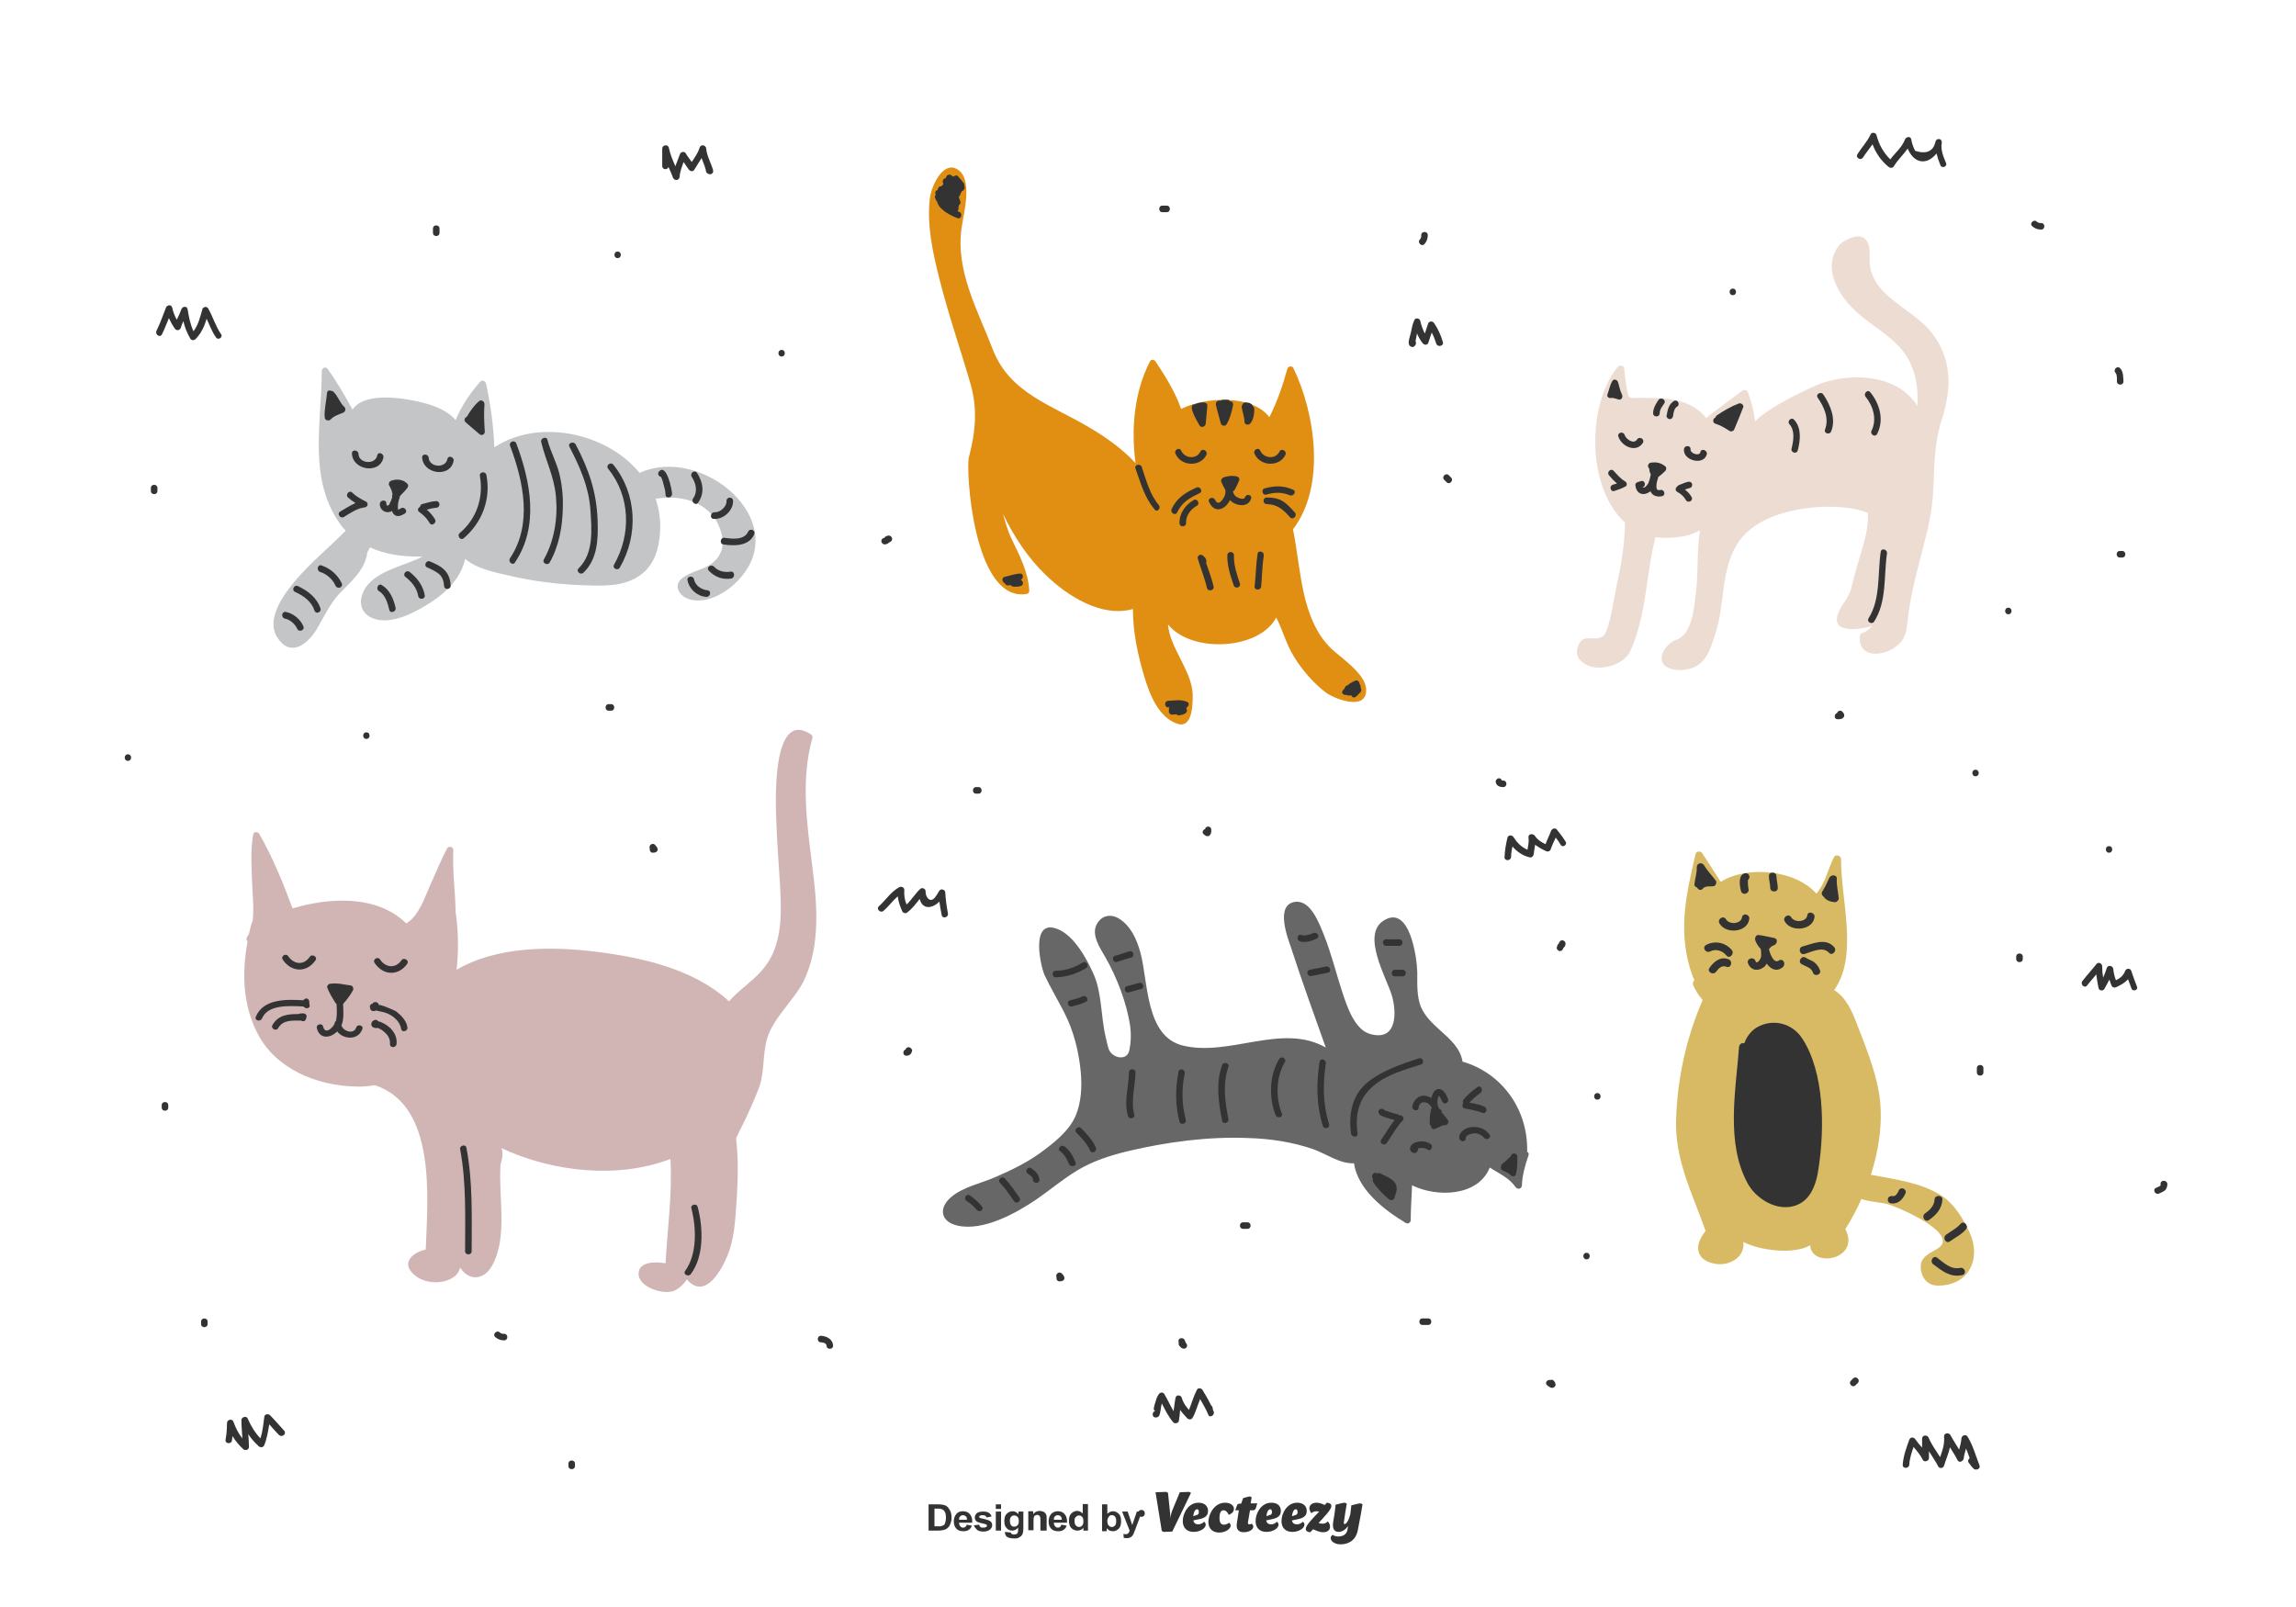 <?xml version="1.0" encoding="utf-8"?>
<!-- Generator: Adobe Illustrator 16.0.0, SVG Export Plug-In . SVG Version: 6.00 Build 0)  -->
<!DOCTYPE svg PUBLIC "-//W3C//DTD SVG 1.1//EN" "http://www.w3.org/Graphics/SVG/1.1/DTD/svg11.dtd">
<svg version="1.1" id="Layer_1" xmlns="http://www.w3.org/2000/svg" xmlns:xlink="http://www.w3.org/1999/xlink" x="0px" y="0px"
	 width="700px" height="490px" viewBox="0 0 700 490" enable-background="new 0 0 700 490" xml:space="preserve">
<g>
	<g>
		<g>
			<path fill="#333333" d="M362.4,454.9c0.3,0,0.7,0.3,0.7,0.3l-5.7,11.8c-0.6,0-2.1,0.1-2.5,0.1c-0.3,0-0.7-0.3-0.7-0.3l-1.9-11.8
				c1.2,0,2.7-0.1,3.1-0.1c0.3,0,0.7,0.3,0.7,0.3l0.6,5.8c0.1,0.5,0.1,1.2,0,1.9c0.2-0.8,0.4-1.5,0.6-2.1l2.4-5.8
				C360.7,455,362,454.9,362.4,454.9L362.4,454.9z"/>
		</g>
		<g>
			<path fill="#333333" d="M368.3,460.7c0,1.3-0.7,2.1-2.6,2.5l-1.9,0.4c0.2,0.8,0.7,1.2,1.5,1.2c1.1,0,1.8-0.8,1.8-0.8
				s0.5,0.3,0.5,0.9c0,1.1-1.7,2.2-3.7,2.2c-2,0-3.3-1.2-3.3-3.3c0-2.4,1.7-5.6,4.8-5.6C367.2,458.2,368.3,459.2,368.3,460.7
				L368.3,460.7z M365,461.9c0.4-0.1,0.5-0.5,0.5-0.8c0-0.4-0.1-0.9-0.5-0.9c-0.8,0-1.1,1.2-1.2,2.1L365,461.9z"/>
		</g>
		<g>
			<path fill="#333333" d="M373.5,458.2c1.6,0,2.7,0.8,2.7,1.9c0,1.3-1.6,1.8-1.6,1.8s-0.5-1.4-1.6-1.4c-0.7,0-1.2,0.7-1.2,2.3
				c0,1.4,0.4,2.1,1.3,2.1c1,0,1.6-0.6,1.6-0.6s0.5,0.3,0.5,0.9c0,1-1.6,2.1-3.5,2.1c-2,0-3.3-1.2-3.3-3.3
				C368.5,461.5,370.3,458.2,373.5,458.2L373.5,458.2z"/>
		</g>
		<g>
			<path fill="#333333" d="M381,456.3c0.4,0,0.6,0.3,0.6,0.3l-0.3,1.8h2l-0.4,1.4c-0.1,0.4-0.4,0.7-0.8,0.7h-1l-0.6,3.5
				c-0.1,0.6,0,0.8,0.4,0.8c0.4,0,0.7-0.2,0.7-0.2s0.5,0.3,0.5,0.9c0,0.9-1.3,1.7-2.9,1.7c-1.7,0-2.4-1-2.1-2.8l0.6-3.9h-1.1
				l0.5-1.4c0.1-0.4,0.4-0.6,0.8-0.6h0.5l0.6-1.7C379.9,456.6,380.6,456.3,381,456.3L381,456.3z"/>
		</g>
		<g>
			<path fill="#333333" d="M390.5,460.7c0,1.3-0.7,2.1-2.6,2.5l-1.9,0.4c0.2,0.8,0.7,1.2,1.5,1.2c1.1,0,1.8-0.8,1.8-0.8
				s0.5,0.3,0.5,0.9c0,1.1-1.7,2.2-3.7,2.2c-2,0-3.3-1.2-3.3-3.3c0-2.4,1.7-5.6,4.8-5.6C389.5,458.2,390.5,459.2,390.5,460.7
				L390.5,460.7z M387.3,461.9c0.4-0.1,0.5-0.5,0.5-0.8c0-0.4-0.1-0.9-0.5-0.9c-0.8,0-1.1,1.2-1.2,2.1L387.3,461.9z"/>
		</g>
		<g>
			<path fill="#333333" d="M398.4,460.7c0,1.3-0.7,2.1-2.6,2.5l-1.9,0.4c0.1,0.8,0.7,1.2,1.5,1.2c1.1,0,1.8-0.8,1.8-0.8
				s0.5,0.3,0.5,0.9c0,1.1-1.7,2.2-3.7,2.2c-2,0-3.3-1.2-3.3-3.3c0-2.4,1.7-5.6,4.8-5.6C397.3,458.2,398.4,459.2,398.4,460.7
				L398.4,460.7z M395.1,461.9c0.4-0.1,0.5-0.5,0.5-0.8c0-0.4-0.1-0.9-0.5-0.9c-0.8,0-1.1,1.2-1.2,2.1L395.1,461.9z"/>
		</g>
		<g>
			<path fill="#333333" d="M404.8,463.9c0,0,0.7,0.6,0.7,1.6c0,1.3-1.1,1.7-2.1,1.7c-1.3,0-2.2-0.6-3.1-0.9
				c-0.3,0.3-0.5,0.6-0.8,0.9c0,0-1.4,0-1.4-1c0-1.1,2-3.1,4.1-5.3c-0.2,0-0.5-0.1-0.7-0.1c-1.2,0-1.7,0.6-1.7,0.6s-0.6-0.7-0.6-1.6
				c0.1-1.2,1.3-1.6,2.2-1.6c1,0,1.8,0.4,2.5,0.7l0.6-0.7c0,0,1.4,0,1.4,1c0,1.1-1.9,3-3.9,5.2c0.4,0.1,0.8,0.2,1.2,0.2
				C404.3,464.6,404.8,463.9,404.8,463.9L404.8,463.9z"/>
		</g>
		<g>
			<path fill="#333333" d="M414,466.4c-0.5,3-2.6,4.5-5.3,4.5c-1.7,0-3-0.9-3-1.9c0-0.7,0.6-1,0.6-1s0.6,0.5,1.7,0.5
				c1.1,0,2.5-0.4,2.8-2l0.2-1.2c-0.7,1-1.7,1.8-2.9,1.8c-1.4,0-2-1.1-1.6-3.3l0.4-2.4c0.2-1.5,0.3-2.6,0.3-2.6
				c1-0.2,2.2-0.6,2.7-0.6c0.3,0,0.7,0.3,0.7,0.3l-0.5,3l-0.4,2.8c0,0.3,0,0.4,0.2,0.4c1.1,0,1.8-3.1,1.8-3.1
				c0.2-1.5,0.3-2.6,0.3-2.6c1-0.2,2.2-0.6,2.7-0.6c0.3,0,0.7,0.3,0.7,0.3l-0.5,3L414,466.4z"/>
		</g>
	</g>
	<g>
		<path fill="#333333" d="M283.2,458.7h3c0.7,0,1.2,0.1,1.6,0.2c0.5,0.1,0.9,0.4,1.2,0.7c0.3,0.4,0.6,0.8,0.8,1.3
			c0.2,0.5,0.3,1.1,0.3,1.9c0,0.7-0.1,1.2-0.3,1.7c-0.2,0.6-0.5,1.1-0.9,1.4c-0.3,0.3-0.7,0.5-1.2,0.6c-0.4,0.1-0.9,0.2-1.5,0.2
			h-3.1V458.7z M284.9,460.1v5.3h1.2c0.5,0,0.8,0,1-0.1c0.3-0.1,0.5-0.2,0.7-0.3c0.2-0.2,0.3-0.4,0.4-0.8c0.1-0.4,0.2-0.8,0.2-1.5
			s-0.1-1.1-0.2-1.4c-0.1-0.3-0.3-0.6-0.5-0.8c-0.2-0.2-0.5-0.3-0.8-0.4c-0.2-0.1-0.7-0.1-1.4-0.1H284.9z"/>
		<path fill="#333333" d="M294.7,464.9l1.6,0.3c-0.2,0.6-0.5,1-1,1.3c-0.4,0.3-1,0.4-1.6,0.4c-1,0-1.8-0.3-2.3-1
			c-0.4-0.5-0.6-1.2-0.6-2c0-1,0.3-1.7,0.8-2.3s1.2-0.8,2-0.8c0.9,0,1.6,0.3,2.1,0.9c0.5,0.6,0.8,1.4,0.7,2.6h-4
			c0,0.5,0.1,0.8,0.4,1.1c0.2,0.3,0.5,0.4,0.9,0.4c0.2,0,0.5-0.1,0.6-0.2C294.5,465.4,294.7,465.2,294.7,464.9z M294.8,463.3
			c0-0.4-0.1-0.8-0.4-1s-0.5-0.3-0.8-0.3c-0.3,0-0.6,0.1-0.9,0.4s-0.3,0.6-0.3,1H294.8z"/>
		<path fill="#333333" d="M296.9,465.1l1.6-0.2c0.1,0.3,0.2,0.5,0.4,0.7c0.2,0.2,0.5,0.2,0.9,0.2c0.4,0,0.7-0.1,0.9-0.2
			c0.1-0.1,0.2-0.2,0.2-0.4c0-0.1,0-0.2-0.1-0.3c-0.1-0.1-0.3-0.1-0.5-0.2c-1.3-0.3-2.1-0.5-2.4-0.7c-0.5-0.3-0.7-0.7-0.7-1.3
			c0-0.5,0.2-0.9,0.6-1.3c0.4-0.3,1-0.5,1.9-0.5c0.8,0,1.4,0.1,1.8,0.4c0.4,0.3,0.7,0.6,0.8,1.1l-1.5,0.3c-0.1-0.2-0.2-0.4-0.4-0.5
			c-0.2-0.1-0.4-0.2-0.8-0.2c-0.4,0-0.7,0.1-0.9,0.2c-0.1,0.1-0.2,0.2-0.2,0.3c0,0.1,0.1,0.2,0.2,0.3c0.1,0.1,0.6,0.2,1.5,0.4
			c0.8,0.2,1.4,0.4,1.8,0.7c0.3,0.3,0.5,0.7,0.5,1.1c0,0.5-0.2,1-0.7,1.4c-0.5,0.4-1.1,0.6-2,0.6c-0.8,0-1.5-0.2-1.9-0.5
			C297.4,466,297.1,465.6,296.9,465.1z"/>
		<path fill="#333333" d="M303.6,460.1v-1.4h1.6v1.4H303.6z M303.6,466.7v-5.8h1.6v5.8H303.6z"/>
		<path fill="#333333" d="M306.4,467.1l1.8,0.2c0,0.2,0.1,0.3,0.2,0.4c0.2,0.1,0.4,0.2,0.7,0.2c0.4,0,0.7-0.1,0.9-0.2
			c0.1-0.1,0.2-0.2,0.3-0.4c0-0.1,0.1-0.4,0.1-0.7v-0.8c-0.5,0.6-1.1,0.9-1.8,0.9c-0.8,0-1.4-0.3-1.9-1c-0.4-0.5-0.5-1.2-0.5-1.9
			c0-1,0.2-1.7,0.7-2.2c0.5-0.5,1.1-0.8,1.8-0.8c0.7,0,1.3,0.3,1.8,0.9v-0.8h1.5v5.2c0,0.7-0.1,1.2-0.2,1.5
			c-0.1,0.3-0.3,0.6-0.5,0.8c-0.2,0.2-0.5,0.3-0.8,0.5s-0.8,0.2-1.3,0.2c-1,0-1.7-0.2-2.2-0.5c-0.4-0.3-0.6-0.8-0.6-1.3
			C306.4,467.2,306.4,467.2,306.4,467.1z M307.9,463.7c0,0.6,0.1,1.1,0.4,1.4c0.2,0.3,0.5,0.4,0.9,0.4c0.4,0,0.7-0.1,1-0.4
			c0.3-0.3,0.4-0.7,0.4-1.3c0-0.6-0.1-1-0.4-1.3c-0.3-0.3-0.6-0.4-1-0.4c-0.4,0-0.7,0.1-0.9,0.4C308,462.7,307.9,463.1,307.9,463.7z
			"/>
		<path fill="#333333" d="M318.8,466.7h-1.6v-3c0-0.6,0-1-0.1-1.2c-0.1-0.2-0.2-0.3-0.3-0.4c-0.1-0.1-0.3-0.2-0.5-0.2
			c-0.3,0-0.5,0.1-0.7,0.2c-0.2,0.1-0.4,0.3-0.4,0.6c-0.1,0.2-0.1,0.7-0.1,1.3v2.6h-1.6v-5.8h1.5v0.9c0.5-0.7,1.2-1,2-1
			c0.3,0,0.7,0.1,1,0.2c0.3,0.1,0.5,0.3,0.7,0.5c0.1,0.2,0.3,0.4,0.3,0.6c0.1,0.2,0.1,0.6,0.1,1V466.7z"/>
		<path fill="#333333" d="M323.6,464.9l1.6,0.3c-0.2,0.6-0.5,1-1,1.3c-0.4,0.3-1,0.4-1.6,0.4c-1,0-1.8-0.3-2.3-1
			c-0.4-0.5-0.6-1.2-0.6-2c0-1,0.3-1.7,0.8-2.3c0.5-0.5,1.2-0.8,2-0.8c0.9,0,1.6,0.3,2.1,0.9c0.5,0.6,0.8,1.4,0.7,2.6h-4
			c0,0.5,0.1,0.8,0.4,1.1c0.2,0.3,0.5,0.4,0.9,0.4c0.2,0,0.5-0.1,0.6-0.2S323.5,465.2,323.6,464.9z M323.7,463.3
			c0-0.4-0.1-0.8-0.4-1c-0.2-0.2-0.5-0.3-0.8-0.3c-0.3,0-0.6,0.1-0.9,0.4s-0.3,0.6-0.3,1H323.7z"/>
		<path fill="#333333" d="M331.8,466.7h-1.5v-0.9c-0.2,0.3-0.5,0.6-0.9,0.7c-0.3,0.2-0.7,0.2-1,0.2c-0.7,0-1.3-0.3-1.8-0.8
			c-0.5-0.5-0.7-1.3-0.7-2.2c0-1,0.2-1.7,0.7-2.2c0.5-0.5,1.1-0.8,1.8-0.8c0.7,0,1.2,0.3,1.7,0.8v-2.9h1.6V466.7z M327.6,463.7
			c0,0.6,0.1,1.1,0.3,1.3c0.3,0.4,0.6,0.6,1.1,0.6c0.4,0,0.7-0.2,0.9-0.4c0.3-0.3,0.4-0.7,0.4-1.3c0-0.7-0.1-1.1-0.4-1.4
			c-0.2-0.3-0.6-0.4-0.9-0.4c-0.4,0-0.7,0.1-0.9,0.4C327.7,462.7,327.6,463.1,327.6,463.7z"/>
		<path fill="#333333" d="M336,466.7v-8h1.6v2.9c0.5-0.5,1.1-0.8,1.7-0.8c0.7,0,1.3,0.3,1.8,0.8c0.5,0.5,0.7,1.2,0.7,2.2
			c0,1-0.2,1.8-0.7,2.3c-0.5,0.5-1.1,0.8-1.8,0.8c-0.3,0-0.7-0.1-1-0.2c-0.3-0.2-0.6-0.4-0.9-0.7v0.9H336z M337.6,463.7
			c0,0.6,0.1,1,0.3,1.3c0.3,0.4,0.6,0.6,1.1,0.6c0.3,0,0.6-0.1,0.9-0.4s0.4-0.7,0.4-1.4c0-0.7-0.1-1.1-0.4-1.4
			c-0.2-0.3-0.6-0.4-0.9-0.4c-0.4,0-0.7,0.1-0.9,0.4S337.6,463.1,337.6,463.7z"/>
		<path fill="#333333" d="M348,460.4c-0.4,0-0.7,0.2-0.9,0.5h-0.5l-1.4,4.1l-1.4-4.1h-1.7l2.3,5.8c-0.1,0.3-0.2,0.6-0.4,0.8
			c-0.2,0.2-0.4,0.3-0.8,0.3c-0.2,0-0.4,0-0.7-0.1l0.1,1.2c0.3,0.1,0.6,0.1,0.9,0.1c0.3,0,0.6,0,0.8-0.1c0.2-0.1,0.4-0.1,0.6-0.3
			s0.3-0.3,0.4-0.4c0.1-0.2,0.3-0.4,0.4-0.8l0.4-1l1.5-4c0.1,0,0.2,0.1,0.3,0.1C349.4,462.6,349.4,460.4,348,460.4z"/>
	</g>
</g>
<g>
	<path fill="#D1B5B5" d="M247.6,263.7c-1.6-12.6-3.5-26.2,0.1-38.7c0.1-0.4-0.1-0.9-0.5-1.1c-12.2-8-10.7,21.9-10.5,26.8
		c0.2,6.3,0.7,12.6,1.1,18.9c0.5,9.1,0.9,19.2-5.6,26.4c-3.1,3.5-7.1,6-10,9.4c0-0.1-0.1-0.3-0.3-0.4c-10.6-9.6-26.4-13.1-40.2-14.8
		c-13.7-1.7-30.2-1.7-42.5,5.5c0.7-6.2,0.5-12.3-0.3-17.7c-0.1-6.3-1-12.5-0.7-18.8c0-1-1.4-1.4-1.9-0.5c-1.9,3.6-3.4,7.4-5.1,11.1
		c-1.6,3.6-3.5,9.4-7.1,11.6c-0.1,0.1-0.2,0.1-0.2,0.2c-8.9-8.8-23.5-8-34.7-4.6c-2.9-7.8-6-15.5-10.2-22.8
		c-0.4-0.7-1.7-0.6-1.8,0.2c-0.9,5.1-0.5,10.3-0.3,15.5c0.1,3,0.6,7.4,0.1,11.1c-0.1,0.1-0.2,0.3-0.3,0.5c-0.3,1.1-0.5,2.1-0.8,3.2
		c-0.2,0.4-0.4,0.7-0.6,1.1c-0.3,0.5-0.2,0.9,0.2,1.2c-1.8,9.4-1.5,19.2,2.9,27.9c5.5,11,18.1,16.1,29.9,16.4c2.1,0.1,4.1-0.1,6-0.4
		c18.8,6.2,16.1,34.2,15.5,50.1c-3,0.6-7.3,3.3-4.4,6.8c3,3.7,9.5,4.2,13.2,1.4c0.9-0.7,1.4-1.7,1.7-2.7c2.6,4.2,7.3,3.9,9.8-0.7
		c4.8-8.9,1.8-20.8,2.5-30.8c0.5-1.5,0.9-3.5,0.3-4.9c15.5,7.2,35.2,9.5,51.5,3.3c0.6,10.6-0.9,21.2-1.5,31.8
		c-3.2-0.6-8.5-0.5-8.2,3.5c0.3,4,8.3,6.5,11.4,4.6c1.4-0.8,2.5-1.9,3.3-3.2c5.6,6.6,11-3.1,13-8.9c1.8-5.4,1.9-11.7,2.3-17.3
		c0.3-5.6,0.4-11.2-0.3-16.8c0.8-1.8,2.4-4.8,2.8-5.7c1.4-3.1,2.9-6.2,4.1-9.5c1.9-4.9,1.1-10.3,2.6-15.3
		c1.9-6.3,8.1-11.5,11.1-17.4C250.3,288.2,249.1,275.4,247.6,263.7z"/>
	<path fill="#333333" d="M94.4,291.8c-1.8,2.6-4.8,2.3-6.5-0.2c-0.7-1.1-2.4-0.1-1.7,1c2.6,3.9,7.3,4.1,10,0.2
		C96.9,291.7,95.1,290.7,94.4,291.8z"/>
	<path fill="#333333" d="M122.4,292.8c-1.8,2.6-4.8,2.3-6.5-0.2c-0.7-1.1-2.4-0.1-1.7,1c2.6,3.9,7.3,4.1,10,0.2
		C124.8,292.8,123.1,291.8,122.4,292.8z"/>
	<path fill="#333333" d="M108.6,313.3c-0.7,2.2-3.9,1.2-4.5-0.6c0.8-2,0.6-4.4,0.5-6.6c0,0,0.1,0,0.1-0.1c1.1-1.2,2.1-2.6,2.9-4
		c0.3-0.5,0-1.4-0.6-1.5c-2.2-0.3-4.3-0.9-6.5-0.5c-0.5,0.1-0.9,0.7-0.7,1.2c0.6,1.6,1.5,3,2.4,4.5c0.1,0.2,0.3,0.3,0.4,0.4
		c0.1,1.6,0.2,3.3-0.1,4.9c0,0.1,0,0.2-0.1,0.3c-0.2,0.2-0.4,0.4-0.4,0.8c0,0,0,0.1,0,0.1c-0.9,1.6-2.9,3.2-3.5,0.8
		c-0.3-1.2-2.2-0.7-1.9,0.5c0.8,3.3,3.9,3.2,6.1,1.1c0,0,0.1-0.1,0.1-0.1c1.9,2.5,6.5,2.8,7.7-0.8
		C110.9,312.7,109,312.1,108.6,313.3z"/>
	<path fill="#333333" d="M120.8,308.4c-0.4-0.3-5.3-2.4-5.3-1.9c0-1-1.5-1.3-1.9-0.5c-0.5,0.1-1,0.6-0.8,1.2c0,0.1,0.1,0.3,0.1,0.4
		c0.1,0.5,0.5,0.7,1,0.7c0.3,0,0.6-0.1,0.8-0.2c0.5,0.2,1.2,0.3,1.7,0.4c2.6,0.5,5.4,2.4,5.9,5.2c0.2,1.3,2.2,0.7,1.9-0.5
		C123.9,311.2,122.4,309.7,120.8,308.4z"/>
	<path fill="#333333" d="M119,313.5c-0.9-0.9-2.4-1.8-3.7-2.1c-0.3-0.4-0.7-0.6-1.3-0.3c-0.2,0.1-0.3,0.2-0.4,0.3
		c-0.1,0-0.1,0.1-0.2,0.2c0,0,0,0,0,0c0,0.1-0.1,0.1-0.1,0.2c0,0.1-0.1,0.3-0.1,0.5c0,0.4,0.2,0.7,0.5,0.9c0.3,0.2,0.6,0.2,1,0.3
		c0.2,0,0.3,0,0.4-0.1c0.8,0.3,1.6,0.8,2.1,1.3c1.1,0.9,1.8,2.1,1.7,3.6c-0.1,1.3,1.9,1.3,2,0C121.1,316.4,120.3,314.8,119,313.5z"
		/>
	<path fill="#333333" d="M94.3,305.9c0-0.1,0-0.1,0-0.2c0.1-0.8-0.6-1.6-1.4-1.1c-0.1,0.1-0.1,0.1-0.2,0.2c-0.1,0-0.2,0.1-0.3,0.2
		c-5.1-0.3-12.1-0.5-14.4,5c-0.5,1.2,1.4,1.7,1.9,0.5c1.8-4.3,8.5-3.8,12.6-3.6c0,0,0,0,0,0c0.5,0.5,1.2,0.8,1.8,0.2
		C94.5,306.9,94.4,306.4,94.3,305.9z"/>
	<path fill="#333333" d="M92.5,309h-0.8c-0.2,0-0.5,0.1-0.6,0.2c-3.2,0-6.2,0.2-8,3.3c-0.7,1.1,1.1,2.1,1.7,1c1.5-2.6,4.3-2.3,7-2.3
		c0.4,0.3,1.1,0.3,1.4-0.3c0.1-0.2,0.2-0.4,0.2-0.7C93.7,309.7,93.2,309,92.5,309z"/>
	<path fill="#333333" d="M142.2,350c-0.2-1.3-2.2-0.7-1.9,0.5c1.9,10.2,1.5,20.6,1.5,31c0,1.3,2,1.3,2,0
		C143.8,371,144.2,360.4,142.2,350z"/>
	<path fill="#333333" d="M212.7,368c-0.3-1.2-2.3-0.7-1.9,0.5c1.5,5.8,1.8,13.9-1.9,19c-0.8,1,1,2,1.7,1
		C214.7,383.1,214.4,374.3,212.7,368z"/>
</g>
<g>
	<path fill="#E08F13" d="M405.9,197.8c-9.4-9.1-9.2-24.4-11.7-36.4c10.1-13.2,6.8-35.4,0.1-49.2c-0.4-0.8-1.6-0.5-1.8,0.2
		c-1.4,5.1-3.1,10.1-5.5,14.8c-5.3-7-19.6-6.2-26.9-2.5c-1.8-5.2-4.9-10.1-7.8-14.5c-0.4-0.6-1.4-0.7-1.7,0
		c-4.8,9.3-5.8,20.5-4.4,31c-4-4.3-8.9-7.8-14-10.8c-11.3-6.8-24.3-10.4-29.5-23.8c-4.6-12-11.5-24.1-9.5-37.3
		c0.6-4.4,3.5-14.5-1.2-17.6c-4.7-3-8.2,5.7-8.5,8.7c-1,8.2,0.9,16.7,2.9,24.6c2.7,10.8,6.4,21.4,9.5,32.1
		c2.2,7.6,1.5,14.7-0.5,22.3c-1,3.7,1.3,44.5,17.7,41.7c0.4-0.1,0.8-0.6,0.7-1c-0.3-5.7-3-10.8-5.4-15.8c-1.2-2.5-1.9-5.1-2.6-7.6
		c3.3,6.9,7.6,13.4,13,18.6c6.6,6.4,17,13.1,26.6,10.4c0,7,1.5,14.1,3.5,20.7c1.6,5.3,4.3,12.4,10.1,14.3c4.8,1.6,4.7-6.9,4.6-9.4
		c-0.5-7.1-7-13.9-7.5-20.9c7,8.8,27.7,7.9,33-2.1c2,3.9,3.1,8.3,5.5,12.1c2.5,4,5.7,7.7,9.4,10.6c2.5,2,12.4,5.9,12.5-0.4
		C416.8,205.8,409.1,200.8,405.9,197.8z"/>
	<path fill="#333333" d="M366,137.7c-1.3,2.5-4.8,2.1-5.9-0.3c-0.5-1.2-2.3-0.2-1.7,1c1.7,3.8,7.5,4.1,9.4,0.3
		C368.3,137.5,366.6,136.5,366,137.7z"/>
	<path fill="#333333" d="M390.1,137.7c-1.3,2.5-4.8,2.1-5.9-0.3c-0.5-1.2-2.3-0.2-1.7,1c1.7,3.8,7.5,4.1,9.4,0.3
		C392.4,137.5,390.7,136.5,390.1,137.7z"/>
	<path fill="#333333" d="M366.9,122.7c-0.1,0-0.3,0-0.5,0c-0.7,0.1-1.4,0.2-2.1,0.6c0,0,0,0,0,0c-1.6-0.1-0.8,2-0.5,2.7
		c0.5,1.3,1.2,2.5,1.9,3.7c0.5,0.9,1.8,0.4,1.9-0.5c0.2-1.8,0.3-3.7,0.5-5.5C368.1,123,367.5,122.7,366.9,122.7z"/>
	<path fill="#333333" d="M375.1,122.4c0,0-0.1,0-0.1,0c-0.1-0.3-0.4-0.5-0.9-0.5h-1.2c-0.3,0-0.5,0.1-0.7,0.3
		c-0.6-0.3-1.7,0.2-1.5,1.2c0.4,1.9,1,3.8,1.5,5.7c0.2,0.8,1.4,1,1.8,0.2c1-1.7,1.5-3.7,1.9-5.6C376.1,123,375.7,122.3,375.1,122.4z
		"/>
	<path fill="#333333" d="M382,123.9c-0.3-0.9-1.3-1.2-2.3-1.2c-0.5,0-0.9,0.4-1,0.9c-0.1,0.2-0.2,0.4-0.1,0.7
		c0.2,1.4,0.8,2.8,0.8,4.2c0,1.1,1.3,1.3,1.9,0.5c0.9-1.2,1.1-2.8,1.1-4.3C382.4,124.3,382.2,124.1,382,123.9z"/>
	<path fill="#333333" d="M353.3,154c-2.8-3.3-3.8-7.5-5.2-11.6c-0.4-1.2-2.4-0.7-1.9,0.5c1.6,4.4,2.7,8.8,5.8,12.4
		C352.7,156.4,354.1,155,353.3,154z"/>
	<path fill="#333333" d="M361.9,214c-1.9-0.8-3.7-0.4-5.7-0.3c-1.3,0-1.3,2,0,2c0.1,0,0.2,0,0.3,0c-0.1,0.3-0.2,0.6-0.1,0.8
		c-0.2,0.6,0.2,1.4,0.9,1.4c0.4,0,0.8-0.1,1.2-0.1c0.1,0,0.2,0,0.2,0c0.2,0.3,0.6,0.4,1,0.3c0.6-0.2,1.2-0.2,1.7-0.6
		c0.6-0.4,0.6-1.2,0.2-1.6C362.4,215.4,362.8,214.4,361.9,214z"/>
	<path fill="#333333" d="M414.8,209.7c0.1-0.4,0-0.8-0.3-1.1c0-0.6-0.5-1.3-1.2-1.1c-0.1,0-0.2,0.1-0.2,0.1c0,0,0,0,0,0
		c-0.1,0-0.1,0.1-0.2,0.1c-0.8,0.3-1.5,0.8-2.1,1.3c-0.3,0-0.5,0.2-0.7,0.5c-0.1,0.1-0.2,0.3-0.2,0.5c-0.2,0.2-0.3,0.3-0.5,0.5
		c-0.6,0.8,0.2,1.5,1,1.4c0.1,0,0.2,0,0.3,0c0.3,0.2,0.7,0.3,1.1,0.1c0,0,0.1,0,0.1-0.1c0.2,0.6,0.8,1,1.4,0.6c0.6-0.4,1-1,1.5-1.5
		C415.1,210.7,415.1,210.1,414.8,209.7z"/>
	<path fill="#333333" d="M311.2,176.8c0.9-0.4,0.9-2.1-0.3-1.9c-0.1,0-0.2,0-0.3,0c0,0,0,0,0,0c0,0,0,0,0,0c-1.5,0.2-2.9,0.7-4.3,1
		c-1,0.2-0.8,1.6,0,1.9c0.2,0.5,0.7,0.8,1.2,0.7c0.2,0,0.3-0.1,0.5-0.1c0.1,0.1,0.3,0.2,0.5,0.3c0,0,0,0,0,0
		c0.2,0.1,0.3,0.2,0.6,0.2c0.7,0,1.4,0,2.1-0.2C312.2,178.4,312,177.1,311.2,176.8z"/>
	<path fill="#333333" d="M379.6,151.6c-0.4,1.1-2.5,0.1-3-0.4c-0.4-0.4-0.6-0.9-0.7-1.4c0.2-0.1,0.4-0.2,0.5-0.4
		c0.5-0.9,1-1.9,1.4-2.9c0.3-0.7-0.4-1.2-1-1.3c-1.4-0.2-2.7-0.1-4,0.5c-0.4,0.2-0.6,0.8-0.5,1.1c0.4,0.9,0.8,1.8,1.3,2.6
		c0,0.1,0,0.2,0,0.3c0.1,1.1-0.4,2.1-1.1,2.9c-0.7,0.9-1.5,1-2-0.1c-0.5-1.2-2.4-0.7-1.9,0.5c0.8,1.9,2.4,3,4.4,1.8
		c0.8-0.5,1.5-1.3,2-2.3c0.4,0.4,0.9,0.8,1.4,1c1.8,0.9,4.3,0.8,5-1.4C381.9,150.9,380,150.4,379.6,151.6z"/>
	<path fill="#333333" d="M394.2,149.3c-3-1.3-5.5-1.2-8.6-0.4c-1.2,0.3-0.7,2.3,0.5,1.9c2.5-0.7,4.6-0.8,7.1,0.2
		C394.4,151.5,395.4,149.8,394.2,149.3z"/>
	<path fill="#333333" d="M394.8,156.3c-1.1-1.2-2.2-2.5-3.6-3.4c-1.5-1-3.3-1.2-5-1.2c-1.3,0-1.3,2,0,2c3.3,0.1,5,1.7,7.1,4
		C394.2,158.7,395.6,157.3,394.8,156.3z"/>
	<path fill="#333333" d="M364.7,148.7c-3.3,1.5-5.9,3.1-7.5,6.5c-0.5,1.2,1.2,2.2,1.7,1c1.5-3.1,3.8-4.4,6.8-5.8
		C366.9,149.9,365.9,148.1,364.7,148.7z"/>
	<path fill="#333333" d="M363.9,152.5c-2.5,1.4-4.4,4.1-4.3,7c0,1.3,2,1.3,2,0c-0.1-2.3,1.4-4.2,3.3-5.3
		C366,153.6,365,151.8,363.9,152.5z"/>
	<path fill="#333333" d="M370,178.8c-0.6-2.5-1.5-4.8-2.3-7.2c0.1-0.1,0.1-0.3,0.1-0.5c0-0.5-0.2-0.8-0.5-1.2
		c-0.1-0.1-0.2-0.2-0.3-0.2c-0.5-1-2.2-0.5-1.8,0.7c0.9,3,2.1,5.9,2.8,9C368.4,180.5,370.3,180,370,178.8z"/>
	<path fill="#333333" d="M378,177.9c-0.9-2.8-1.9-5.6-1.8-8.6c0-1.3-2-1.3-2,0c-0.1,3.2,0.9,6.1,1.9,9.1
		C376.5,179.7,378.4,179.2,378,177.9z"/>
	<path fill="#333333" d="M383.4,168.9c-0.5,3.3-0.5,6.6-0.9,9.9c-0.1,1.3,1.9,1.3,2,0c0.3-3.1,0.3-6.3,0.8-9.4
		C385.5,168.2,383.6,167.6,383.4,168.9z"/>
	<path fill="#333333" d="M292.8,59c0.2-0.2,0.4-0.4,0.4-0.7c0.6-0.1,1.2-0.9,0.8-1.7c0-0.3,0-0.5-0.2-0.8c-0.5-0.7-1.1-1.3-1.7-2
		c-0.4-0.5-1.1-0.3-1.4,0.1c-0.2-0.1-0.4-0.3-0.6-0.4c-0.8-0.6-1.7,0-1.7,0.8c-0.6,0-1.2,0.7-0.9,1.5c0,0.1,0.1,0.1,0.1,0.2
		c-0.1,0.1-0.1,0.3-0.1,0.4c-0.2,0.1-0.4,0.2-0.5,0.4c-0.6-0.1-1.1,0.5-1.1,1.1c-0.6,0.2-1,0.8-0.6,1.4c0,0,0,0,0,0
		c-0.2,0.3-0.4,0.7-0.2,1.1c0.2,0.5,0.4,0.9,0.7,1.3c0.5,2.3,4.4,4.2,6.1,4.8c1.2,0.5,1.7-1.5,0.5-1.9c-0.2-0.1-0.3-0.2-0.5-0.2
		c0.3-0.3,0.4-0.7,0.3-1.2c0.1-0.2,0.2-0.4,0.1-0.6c0.4-0.2,0.6-0.6,0.5-1.1c-0.2-0.5-0.3-1-0.5-1.5C292.6,59.7,292.9,59.4,292.8,59
		z"/>
</g>
<g>
	<path fill="#C4C5C7" d="M195,144.2c-10.1-12.3-30.8-16.7-44.3-7.8c-0.2-6.4-1.1-12.8-2.5-19.4c-0.2-0.8-1.1-1.3-1.8-0.6
		c-3.1,3.5-5.7,7.4-7.5,11.7c-3.5-4.3-11.3-5.8-16-6.5c-4.2-0.6-12.7-1.1-15.4,3.3c-2.4-4.3-4.8-8.5-7.6-12.4
		c-0.6-0.9-1.8-0.3-1.8,0.7c0,15.8-4.3,32.8,5.7,46.7c0.5,0.7,1,1.3,1.6,1.9c-5.1,5.2-10.8,9.8-15.5,15.4
		c-3.4,4.1-8.9,11.5-5.4,17.1c3.9,6.2,9.1,2.4,12.1-2.5c2.2-3.7,3.9-7.6,6.9-10.8c3.4-3.6,7.4-6.8,8.4-11.9c0-0.2,0-0.4,0-0.5
		c0.3-0.5,0.6-1.1,0.9-1.7c4.7,2.2,10.2,2.9,15.6,2.8c0.1,0,0.2,0,0.3,0.1c-5.8,2.9-14.9,4.4-17.8,10.4c-2.1,4.3-0.2,7.9,4.4,8.8
		c5.5,1,12.2-2.8,16.6-5.7c4.5-3,8.8-7.4,9.9-12.9c3.5,3,8.6,4,12.9,5c8,1.9,16.3,2.9,24.6,3.1c6.1,0.2,12.4,0.2,17.2-4.2
		c3.7-3.4,4.7-8.7,4.8-13.6c0-3-0.5-5.9-1.4-8.6c7.8-1.4,16.7,1,19.6,9.1c1.8,4.9,0.7,9-3.9,11.5c-2.5,1.3-5.2,1.8-7.5,3.5
		c-3.2,2.4-0.8,5.8,2.3,6.6c5.3,1.4,11.3-2.2,14.8-6C242,158.8,213.9,135.5,195,144.2z"/>
	<path fill="#333333" d="M115,138.9c-0.6,2.9-5.6,2.5-5.7-0.5c-0.1-1.3-2.1-1.4-2-0.1c0.2,5.1,8.5,6.4,9.6,1.2
		C117.1,138.2,115.2,137.6,115,138.9z"/>
	<path fill="#333333" d="M136.4,140c-0.6,2.9-5.5,2.5-5.7-0.4c-0.1-1.3-2.1-1.3-2-0.1c0.3,5.1,8.6,6.3,9.6,1
		C138.5,139.3,136.6,138.7,136.4,140z"/>
	<path fill="#333333" d="M104.9,124c-1.4-1.3-1.8-3.2-3.3-4.6c-0.2-0.2-0.4-0.2-0.6-0.2c-0.6-0.3-1.3-0.1-1.3,0.7
		c-0.2,2.5-0.9,4.9-0.7,7.4c0.1,0.9,1.2,1.2,1.8,0.6c1-1.1,2.5-1.5,3.9-2.1C105.4,125.4,105.5,124.5,104.9,124z"/>
	<path fill="#333333" d="M146.1,122.3c-1.6,1.3-2.7,3-3.8,4.8c-0.6,0.2-1,1.1-0.3,1.7c1.4,1.2,2.8,2.4,4.2,3.6
		c0.7,0.6,1.7,0,1.6-0.9c-0.2-2.8-0.3-5.5-0.1-8.3C147.7,122.5,146.8,121.7,146.1,122.3z"/>
	<path fill="#333333" d="M124.1,147.4c-1.3-1.3-3.3-1.4-4.9-0.8c-0.5,0.2-0.8,0.8-0.6,1.3c0.4,0.8,0.9,1.6,1,2.5
		c0,0.1,0.1,0.2,0.1,0.3c-0.2,0.3-0.2,0.5-0.1,0.8c-0.2,0.6-0.3,1.1-0.6,1.6c-0.1,0.2-0.2,0.4-0.3,0.7c-0.1,0.1-0.3,0.3-0.1,0.2
		c-0.6,0.3-0.8,0.2-0.8-0.5c0-1.3-2-1.1-2,0.2c0,2,2.1,3.1,3.7,2.1c0.2,0.6,0.5,1.1,1.1,1.4c1,0.4,2-0.1,2.8-0.6
		c1.1-0.7-0.1-2.3-1.2-1.6c-0.3,0.2-0.5,0.3-0.8,0.4c0,0,0,0,0,0c-0.1-0.1-0.1-0.6-0.1-0.8c0-0.9,0.2-2,0.5-2.8
		c0.1-0.2,0.1-0.3,0.1-0.5c0.7-0.8,1.5-1.5,2.2-2.4C124.6,148.3,124.5,147.8,124.1,147.4z"/>
	<path fill="#333333" d="M111.5,152.9c-1.4-0.7-2.9-1.5-4.1-2.7c-1-0.9-2.2,0.7-1.3,1.5c0.7,0.6,1.5,1.2,2.3,1.7
		c-1.7,0.7-3.1,1.7-4.7,2.6c-1.1,0.7,0.1,2.3,1.2,1.6c2-1.2,3.9-2.6,6.3-2.9C112.2,154.6,112.4,153.3,111.5,152.9z"/>
	<path fill="#333333" d="M132.9,152.8c-1.4,0.1-2.8,0.5-4.2,0.9c-0.4,0.1-0.6,0.5-0.6,0.8c-0.6,0.3-1,1.1-0.3,1.6
		c1.3,0.9,2.4,2,3.2,3.4c0.6,1.1,2.3-0.1,1.6-1.2c-0.7-1.1-1.5-2.1-2.5-2.9c1-0.3,2-0.5,3-0.6C134.4,154.7,134.2,152.7,132.9,152.8z
		"/>
	<path fill="#333333" d="M200.9,143.8c-0.6,0.7,0,1.5,0.6,1.6c0.1,0.2,0.2,0.4,0.3,0.6c0.2,0.6,0.4,1.1,0.5,1.7
		c0.3,1,0.6,2.1,0.6,3.1c0,1.3,2,1.1,2-0.2C204.9,149.4,203.2,141.1,200.9,143.8z"/>
	<path fill="#333333" d="M212.5,144.2c-0.7-1.1-2.3,0.1-1.6,1.2c1.3,2,1.9,4.5,0.4,6.6c-0.7,1,0.8,2.3,1.5,1.3
		C214.9,150.4,214.4,147.1,212.5,144.2z"/>
	<path fill="#333333" d="M221.5,152.8c0.1,1.7-2,3.5-3.6,3.4c-1.3-0.1-1.6,1.9-0.4,2c3,0.3,6.1-2.5,6-5.5
		C223.4,151.3,221.4,151.5,221.5,152.8z"/>
	<path fill="#333333" d="M228.1,162.1c-1.2,2.7-4.9,2.2-7.2,1.9c-1.3-0.2-1.6,1.8-0.4,2c3.3,0.5,7.8,0.6,9.4-3
		C230.5,161.7,228.7,160.9,228.1,162.1z"/>
	<path fill="#333333" d="M222.8,174.3c-1.9,0.3-3.8-0.1-5.1-1.5c-0.9-0.9-2.5,0.2-1.6,1.2c1.9,2,4.2,2.8,6.9,2.4
		C224.2,176.1,224,174.1,222.8,174.3z"/>
	<path fill="#333333" d="M215.7,180c-1.8-0.2-3.7-1.4-4.1-3.3c-0.2-1.3-2.2-1.1-2,0.2c0.5,2.7,2.9,4.9,5.7,5.1
		C216.6,182.1,217,180.1,215.7,180z"/>
	<path fill="#333333" d="M157.4,135.2c-0.5-1.2-2.3-0.5-1.9,0.7c4.1,10.9,6.9,24,0,34.3c-0.7,1.1,0.8,2.4,1.5,1.3
		C164.4,160.5,161.8,146.9,157.4,135.2z"/>
	<path fill="#333333" d="M170.5,144.3c-0.9-3.5-2.7-6.7-3.6-10.2c-0.3-1.2-2.2-0.5-1.9,0.7c1.4,5.8,4,10.6,4.5,16.7
		c0.6,6.5-0.5,13.4-3.7,19.1c-0.6,1.1,1.2,2,1.8,0.9c2.9-5.2,3.9-11,4-16.9C171.7,151.1,171.3,147.5,170.5,144.3z"/>
	<path fill="#333333" d="M175.5,135.5c-0.6-1.1-2.5-0.4-1.9,0.7c3.2,6.2,5.9,12.2,6.4,19.2c0.4,6,1.1,13.3-3.6,17.9
		c-0.9,0.9,0.6,2.2,1.5,1.3c4.3-4.1,4.5-10.3,4.3-15.9C181.9,150,179.5,143.1,175.5,135.5z"/>
	<path fill="#333333" d="M187,141.7c-0.8-1-2.4,0.2-1.6,1.2c6.8,8.4,7.1,20,1.8,29.3c-0.6,1.1,1.2,2,1.8,0.8
		C194.7,163.1,194.2,150.6,187,141.7z"/>
	<path fill="#333333" d="M92.5,191c-0.9-2.2-3-3.9-5.3-4.4c-1.3-0.3-1.6,1.7-0.4,2c1.6,0.3,3.1,1.6,3.8,3.1
		C91.1,192.9,93,192.2,92.5,191z"/>
	<path fill="#333333" d="M97.7,185.5c-1.1-3.3-3.9-5.4-6.9-6.8c-1.2-0.5-2,1.3-0.8,1.8c2.6,1.2,5,2.9,5.9,5.7
		C96.3,187.4,98.1,186.7,97.7,185.5z"/>
	<path fill="#333333" d="M104.2,177.9c-1.2-2.6-3.5-4.6-6.2-5.5c-1.2-0.4-1.6,1.6-0.4,2c2,0.6,3.9,2.3,4.7,4.2
		C102.9,179.8,104.7,179.1,104.2,177.9z"/>
	<path fill="#333333" d="M116.4,178.4c-1.1-0.7-1.9,1.2-0.9,1.8c2,1.2,2.7,3.7,3.2,5.8c0.3,1.2,2.2,0.5,1.9-0.7
		C120,182.6,118.8,179.8,116.4,178.4z"/>
	<path fill="#333333" d="M124.9,174.4c-1-0.8-2.3,0.7-1.3,1.5c1.9,1.5,3.5,3.4,3.9,5.8c0.2,1.3,2.2,1.1,2-0.2
		C129,178.6,127.2,176.2,124.9,174.4z"/>
	<path fill="#333333" d="M135.6,173.9c-1.2-1.3-2.9-2-4.5-2.7c-1.2-0.5-2,1.3-0.9,1.8c1.2,0.5,2.4,1.1,3.5,1.9
		c1.2,0.9,1.6,2.4,1.7,3.8c0.1,1.3,2.1,1.1,2-0.2C137.3,176.8,136.8,175.1,135.6,173.9z"/>
	<path fill="#333333" d="M148.3,144.9c-0.2-1.3-2.2-1.1-2,0.2c1.2,6.6-1,13.1-6.1,17.4c-1,0.8,0.2,2.5,1.2,1.6
		C147,159.3,149.7,152.2,148.3,144.9z"/>
</g>
<g>
	<path fill="#EDDCD2" d="M588.8,101.3c-6-7.6-19-11.1-18.8-22.4c0-2.3,0.3-4.7-1.7-6.3c-1.9-1.5-6.2,0.6-7.5,2.1
		c-5.5,6.7-0.3,15.5,5.1,20.3c4.1,3.8,9,6.4,12.9,10.5c5,5.2,6.1,11.6,5.8,18.3c-5.8-9.2-18.8-10.4-29.1-7
		c-2.4,0.8-16.3,7.2-20.4,11.7c-0.4-3-1.1-6-2.2-8.9c-0.3-0.8-1.3-0.8-1.8-0.4c-3.6,2.8-7.4,5.3-10.9,8.3c-3-3.8-7.1-5.3-12-5.9
		c-2.8-0.3-5.7-0.2-8.6-0.3c-1.2,0-3,0.5-3.3-1.1c-0.5-2.6-0.9-5.2-1.1-7.8c-0.1-1.1-1.6-1.2-2.1-0.4c-9.5,12-9.2,36.9,2.3,47.3
		c0,6.5-1.1,12.8-2.5,19.1c-1,4.6-1.5,9.5-3.1,13.9c-1.7,4.7-6.6,0.3-8.3,3.9c-1.2,2.5-1,4.3,1.2,5.9c4,3.1,12.2,1,14.3-3.5
		c5-10.8,4.8-23.4,7.7-34.8c2.2,0.3,4.6,0.3,7.2-0.1c1.1-0.1,2.2-0.3,3.4-0.7c1.1-0.4,2.1-0.8,3-1.3c-1,6-0.5,12.5-1.2,18.5
		c-0.5,4.2-1,13.3-6.1,14.9c-1.6,0.5-3.5,2.5-4.1,4c-1.5,4.1,2.6,5.4,6,5.2c6.9-0.5,8.4-5.7,10.2-11.5c2.8-8.8,1.5-18.6,6.4-26.7
		c4.4-7.3,13.8-10.2,21.7-11.2c4.6-0.6,12.7-0.8,18.3,1.5c0,0.1-0.1,0.2,0,0.3c0.2,5.4-1.9,11-3.4,16.2c-0.6,2.2-1.2,4.3-1.7,6.5
		c-0.6,2.5-2.8,4.8-3.8,7.2c-2.9,6.7,5.9,5.5,10.2,4.3c-0.1,0.1-0.2,0.1-0.2,0.2c-0.7,0.6-1.8,1.7-2.6,1.8c-0.5,0.1-0.9,0.6-1,1.1
		c-0.5,6.7,7,6.3,11.1,3.1c2.8-2.1,3.1-4.4,3.5-7.7c0.7-7.2,2.6-14.3,4.4-21.2c1.6-6.2,3.1-12.1,3.4-18.5c0.4-7.5,0.2-14.4,2.6-21.7
		C595,118.6,595.3,109.5,588.8,101.3z"/>
	<path fill="#333333" d="M494.5,120.3c-0.6-1.2-0.8-2.5-1.2-3.8c-0.3-0.8-1.4-1.1-1.8-0.2c-0.7,1.2-0.9,2.6-1.4,3.9
		c-0.4,0.9,0.7,1.4,1.4,1.1c0.7,0.1,1.3,0.3,1.9,0.5C494.3,122.1,494.9,121.1,494.5,120.3z"/>
	<path fill="#333333" d="M530.2,123c-2.4,0.9-4.6,2.2-6.7,3.6c-0.3,0.2-0.4,0.4-0.5,0.7c-0.8,0.3-1,1.6,0,1.9
		c1.6,0.5,2.9,1.3,4.3,2.2c0.4,0.3,1.2,0.1,1.4-0.4c1-2.3,1.9-4.6,2.8-6.9C531.7,123.6,530.9,122.8,530.2,123z"/>
	<path fill="#333333" d="M499.1,134c-1,1.6-3.4-0.1-3.8-1.4c-0.4-1.2-2.3-0.7-1.9,0.5c1,3.1,5.5,5.1,7.5,1.9
		C501.5,133.9,499.8,132.9,499.1,134z"/>
	<path fill="#333333" d="M518.4,137.9c-0.3,1.3-3.1,0.4-3-0.9c0.1-1.3-1.9-1.3-2,0c-0.3,3.5,6.2,5.1,7,1.4
		C520.5,137.2,518.6,136.6,518.4,137.9z"/>
	<path fill="#333333" d="M505.6,145.4C505.6,145.4,505.7,145.4,505.6,145.4c0.8-0.5,1.4-1.2,2.1-1.8c0.4-0.4,0.4-1.1,0-1.4
		c-1.3-1.1-2.8-1.4-4.5-1.1c-0.6,0.1-1,1-0.6,1.5c0.1,0.1,0.2,0.2,0.2,0.3c0,0,0,0.1,0,0.1c0.1,0.7,0.2,1.2,0.5,1.6
		c-0.2,1-0.4,1.9-0.8,2.8c-0.3,0.6-1.2,1.6-1.7,1.2c1.2-0.4,0.7-2.3-0.5-1.9c-0.3,0.1-0.7,0.2-1,0.3c-0.4,0.1-0.8,0.5-0.7,1
		c0.3,2.7,2.5,3.4,4.6,1.8c0.5,1.4,2.1,1.8,3.5,1.5c1.3-0.3,0.7-2.2-0.5-1.9c-1,0.2-1.2-0.2-1.2-1.2
		C505,147.3,505.3,146.3,505.6,145.4C505.6,145.4,505.6,145.4,505.6,145.4z"/>
	<path fill="#333333" d="M495.5,146.8c-1.4-0.8-2.4-2-3.5-3.2c-0.9-1-2.3,0.4-1.4,1.4c0.8,0.9,1.5,1.7,2.4,2.4
		c-0.4,0.1-0.8,0.3-1.3,0.4c-1.2,0.4-0.7,2.3,0.5,1.9c1.1-0.4,2.2-0.7,3.2-1.3C496.2,148.2,496.1,147.2,495.5,146.8z"/>
	<path fill="#333333" d="M513.7,149.3c0.5-0.2,1-0.4,1.5-0.5c0.5-0.1,0.8-0.7,0.7-1.2c-0.2-0.6-0.7-0.8-1.2-0.7
		c-1,0.2-1.9,0.7-2.8,1c-0.3,0.1-0.4,0.3-0.5,0.4c-0.6,0.4-0.8,1.3,0,1.7c1.1,0.6,2,1.4,2.6,2.5c0.7,1.1,2.4,0.1,1.7-1
		C515.2,150.6,514.5,149.9,513.7,149.3z"/>
	<path fill="#333333" d="M573.4,168.2c-1,6.7,0,14.4-3.7,20.3c-0.7,1.1,1,2.1,1.7,1c3.9-6.1,2.9-13.9,3.9-20.7
		C575.5,167.5,573.6,167,573.4,168.2z"/>
	<path fill="#333333" d="M505.6,122c-0.8,1.2-1.6,2.5-1.6,4c0,1.3,2,1.3,2,0c0-1.1,0.8-2.1,1.4-3C508.1,121.9,506.3,120.9,505.6,122
		z"/>
	<path fill="#333333" d="M510.3,122.3c-1.6,1-1.9,2.8-2.2,4.5c-0.1,0.5,0.5,1,1,1c0.6,0,0.9-0.5,1-1c0.1-0.9,0.3-2.3,1.2-2.8
		C512.4,123.3,511.4,121.6,510.3,122.3z"/>
	<path fill="#333333" d="M547,128c-0.9-1-2.3,0.5-1.4,1.4c1.7,1.9,1.2,5.1,0.6,7.4c-0.3,1.2,1.6,1.8,1.9,0.5
		C548.9,134.2,549.3,130.5,547,128z"/>
	<path fill="#333333" d="M555.9,120.3c-0.7-1.1-2.5-0.1-1.7,1c2,2.9,3.5,6.3,2.2,9.7c-0.4,1.2,1.5,1.7,1.9,0.5
		C559.8,127.7,558.1,123.6,555.9,120.3z"/>
	<path fill="#333333" d="M570.2,119.6c-0.8-1-2.2,0.4-1.4,1.4c2.3,2.8,3.5,6.9,1.8,10.3c-0.6,1.1,1.1,2.2,1.7,1
		C574.5,128.1,573.1,123.1,570.2,119.6z"/>
</g>
<g>
	<path fill="#D9BA64" d="M600.5,375.8c-1.9-4.1-4.8-8.9-8.7-11.3c-6.5-4.1-14-4.8-21.4-6.3c2.7-8.4,3.8-17.3,2.4-25.4
		c-1.3-7.1-4.2-14.2-6.8-20.9c-1.4-3.7-3.3-7.9-6.8-10c7.5-10.6,2-27.5,2.1-39.9c0-1.1-1.6-1.7-2.2-0.6c-1.8,3.7-2.6,7.8-5.3,11.1
		c0,0,0,0,0,0c-6.4-7.3-21.1-8.7-29.2-3.6c-1.8-2.9-3.7-5.8-5.6-8.7c-0.5-0.8-1.9-0.8-2.1,0.3c-2.7,11.8-5.2,22.3-1.8,34.3
		c0.4,1.4,0.9,2.8,1.5,4.1c-0.4,0.3-0.6,0.9-0.4,1.5c0.8,1.7,1.7,3.2,2.9,4.5c-5,11.6-7.7,23.8-8.1,36.5c-0.4,12.3,5,22.6,9,33.9
		c0,0,0,0,0,0c-1.5,2-3,4.5-1.9,7c0.9,2,3.1,2.8,5.1,3.1c4.4,0.6,8.9-2.3,8.3-6.7c4.7,2.5,15.3,4,20.4,1c0,0.9,0.3,1.7,0.9,2.4
		c1.2,1.4,3.1,1.7,4.8,1.6c1.9-0.2,3.8-1,5-2.6c1.4-1.9,1.1-4.3,0-6.3c1.8-2.9,3.5-6,4.9-9.2c2.6,0.9,6,1,8.1,1.6
		c2.9,0.8,22.6,9.1,15,13.6c-2,1.2-4.8,2.3-5,5c-0.2,3.2,1.7,6.2,5.2,6.2C600.1,392.1,604.2,384,600.5,375.8z"/>
	<path fill="#333333" d="M523.1,268.5c-1.2-1.6-2.6-3-3.6-4.7c-0.6-1-2.2-0.6-2.2,0.6c0.1,1.7-0.5,3.4-0.7,5.1
		c-0.1,0.6,0.3,1,0.8,1.1c0.3,0.7,1.2,1.1,1.8,0.3c0.8-0.9,2.2-0.5,3.3-0.7C523.1,270.1,523.5,269,523.1,268.5z"/>
	<path fill="#333333" d="M560,268c0.1-1.4-1.8-1.4-2.3-0.3c-0.6,1.4-1.3,2.8-2.1,4.1c-0.4,0.6-0.1,1.3,0.4,1.6
		c0,0.1,0.1,0.2,0.2,0.3c0.8,0.9,1.9,1.3,3.2,1.4c0.6,0,1.2-0.6,1.2-1.2C560.4,271.9,559.9,270,560,268z"/>
	<path fill="#333333" d="M531.1,279.7c-0.3,2.1-3.9,2.3-4.9,0.6c-0.7-1.3-2.7-0.1-2,1.2c1.8,3.4,8.5,2.9,9.1-1.2
		C533.6,278.8,531.4,278.2,531.1,279.7z"/>
	<path fill="#333333" d="M551,279.1c-0.3,2.1-3.9,2.3-4.9,0.6c-0.7-1.3-2.7-0.1-2,1.2c1.8,3.4,8.5,2.9,9.1-1.2
		C553.5,278.3,551.2,277.6,551,279.1z"/>
	<path fill="#333333" d="M542.3,292.9c-1.5,1-2.6-1.9-3-3.5c0.1-0.1,0.2-0.2,0.3-0.3c0.3-0.5,0.8-0.7,1.3-0.9c1-0.4,1.2-2,0-2.2
		c-1.6-0.3-3.1-0.7-4.7-0.9c-1-0.1-1.3,1.1-1,1.8c0.4,0.9,0.9,1.8,1.6,2.4c0,0.1,0,0.1,0,0.2c0,0.1,0,0.2,0.1,0.3c0,0.7,0.1,1.3,0,2
		c-0.1,0.6-1.3,2.5-1.7,1.2c-0.5-1.4-2.7-0.8-2.3,0.6c0.7,2.2,2.9,2.7,4.7,1.4c0.5-0.3,0.8-0.7,1-1.2c1.2,1.6,2.8,2.6,4.7,1.3
		C544.8,294,543.6,292,542.3,292.9z"/>
	<path fill="#333333" d="M559.2,288.8c-2.6-3-6.6-1-9.7-0.2c-1.4,0.4-0.8,2.7,0.6,2.3c2.2-0.6,5.6-2.5,7.5-0.4
		C558.6,291.6,560.2,289.9,559.2,288.8z"/>
	<path fill="#333333" d="M554.9,295.9c-0.4-1.1-1-1.9-1.9-2.6c-0.8-0.5-1.7-0.8-2.5-1.3c-1.3-0.8-2.5,1.3-1.2,2
		c1.2,0.7,2.9,1,3.4,2.5C553.1,297.9,555.3,297.3,554.9,295.9z"/>
	<path fill="#333333" d="M528,289.7c-1.9-2.3-5.1-3-7.8-1.6c-1.4,0.7-0.2,2.7,1.2,2c1.8-0.9,3.8-0.2,5,1.3
		C527.3,292.5,528.9,290.8,528,289.7z"/>
	<path fill="#333333" d="M527,292.5c-2.4-1-4.5,0.7-5.8,2.6c-0.9,1.2,1.1,2.4,2,1.2c0.8-1.1,1.8-2.1,3.2-1.5
		C527.8,295.3,528.4,293,527,292.5z"/>
	<path fill="#333333" d="M532.9,268.3c0.5-0.3,0.6-1.1,0.3-1.5c-0.3-0.6-1-0.7-1.6-0.4c-1.7,0.8-1.2,3.9-0.8,5.3
		c0.4,1.5,2.6,0.8,2.3-0.6c-0.1-0.5-0.2-1.1-0.2-1.7c0-0.2,0-0.5,0-0.7C532.9,268.4,532.9,268.3,532.9,268.3z"/>
	<path fill="#333333" d="M541.6,267.2c0-1.5-2.4-1.5-2.3,0c0,1.2,0.4,2.3,0.4,3.5c0,1.5,2.4,1.5,2.3,0
		C542,269.5,541.6,268.3,541.6,267.2z"/>
	<path fill="#333333" d="M580.2,362.4c-0.7-0.2-1.2,0.2-1.4,0.8c-0.3,0.7-0.9,1.7-1.8,1.5c-0.6-0.1-1.3,0.2-1.4,0.8
		c-0.2,0.6,0.2,1.3,0.8,1.4c2.3,0.4,3.8-1.2,4.6-3.2C581.2,363.2,580.7,362.5,580.2,362.4z"/>
	<path fill="#333333" d="M589.8,365.8c-0.1,1.9-1.5,3.2-2.9,4.2c-1.2,0.8-0.1,2.9,1.2,2c2.2-1.5,4-3.5,4.1-6.3
		C592.2,364.3,589.8,364.3,589.8,365.8z"/>
	<path fill="#333333" d="M597.7,373.2c-1.2,1.4-2.9,2.2-4.4,3.3c-1.2,0.9,0,2.9,1.2,2c1.7-1.2,3.6-2.1,4.9-3.7
		C600.3,373.7,598.7,372,597.7,373.2z"/>
	<path fill="#333333" d="M597.6,386.6c-2.8,0.6-4.9-1.5-7-3.1c-1.2-0.9-2.4,1.1-1.2,2c2.7,2,5.2,4.1,8.8,3.3
		C599.7,388.5,599.1,386.3,597.6,386.6z"/>
	<path fill="#333333" d="M549.5,316.7c-3.1-4.8-9.2-6.3-14.1-3.3c-1.7,1.1-2.9,2.8-3.6,4.7c-0.7-0.2-1.5,0.2-1.6,1.1
		c-1,13.4-4.1,29.2,2.6,41.6c2.4,4.4,7.8,7.9,12.9,7.2c6.2-0.9,8.1-6.8,8.8-12.2C556.3,343.8,556.2,327,549.5,316.7z"/>
</g>
<g>
	<path fill="#676767" d="M465.6,351.2c0.3-13.3-8-24.1-19.7-27.5c-0.7-4.2-3.9-6.9-6.9-9.6c-2.3-2.1-4.5-4.1-5.8-7.1
		c-1.3-3.2-1.1-7.3-1.1-10.6c-0.1-4.3-2.3-21-10.4-15.6c-6.6,4.4,1,17.3,2.6,22.6c1.6,5.2,1.7,14.2-6.5,11.9
		c-4.9-1.3-7.2-8.7-8.6-12.9c-1.9-5.8-3.3-11.7-5.6-17.4c-1.4-3.4-4-10.7-8.8-10c-6.1,0.9-2.2,11-1.2,13.9
		c3.3,10.2,7,20.4,10.6,30.5c-13.4-7.6-29.3,2.9-43.6-0.6c-11.4-2.8-10.5-19.4-12.9-28.3c-1.1-4.1-3-8.3-6.7-10.5
		c-2.6-1.5-5.3-0.7-6.6,1.8c-1.8,3.2,1,7.3,2.5,9.9c3.6,6.2,6.7,14.3,7.7,21.4c0.3,2.4,0.2,4.9-0.3,7.2c-0.7,3.4-5.4,2.3-6.3-0.5
		c-0.4-1.2-0.6-2.4-0.9-3.6c-1.5-6.2-1.1-13.4-3.7-19.2c-2.1-4.8-6.5-12.9-12.2-14.1c-6.9-1.5-3.9,11.9-2.7,14.5
		c1.8,3.8,4,7.5,5.9,11.2c2.9,5.6,4.5,11.9,5.1,18.2c0.4,4.5,0.2,9.3-1.6,13.5c-2.1,4.8-7,8.5-11.1,11.5c-4.1,2.9-8.7,5.1-13.3,7.1
		c-4.3,1.9-9.9,3-13.5,6.1c-3.9,3.3-3.3,7.5,1.9,8.7c7.9,1.8,17.9-3.8,24.1-8c4.2-2.9,8.1-6.2,12.4-8.8c4.8-2.9,10.1-4.6,15.5-5.9
		c11.8-2.8,24.5-4.5,36.6-4c6.9,0.2,13.4,1.2,19.9,3.4c3.9,1.4,8.1,4.5,12.4,4.3c1.2,8.1,9.3,14.3,15.8,18.2
		c0.7,0.4,1.5-0.1,1.5-0.9c0-3.6,0.3-7.1,0.4-10.6c7.6,3.8,20.2,3.4,23.7-5.4c2.8,1.8,6,3.2,7.9,6c0.6,0.8,1.8,0.5,1.9-0.5
		c0.1-3.2,1-6.2,2-9.2C466.2,351.8,466,351.4,465.6,351.2z"/>
	<path fill="#333333" d="M436.1,348.8c-1.5-1-3.3-1-4.9-0.3c-1.3,0.5-2,2.3-0.4,3c0.9,0.4,1.7-0.6,1.5-1.3c0.1-0.1,0.3-0.1,0.4-0.1
		c0.9-0.2,1.7-0.1,2.5,0.4C436.2,351.3,437.2,349.5,436.1,348.8z"/>
	<path fill="#333333" d="M454.1,345.9c-1.4-1.8-3.4-2.5-5.7-2.2c-1.6,0.2-3.7,1.5-3.5,3.3c0.1,1.3,2.1,1.3,2,0
		c-0.1-0.8,1.2-1.2,1.8-1.3c1.3-0.4,2.8,0.1,3.7,1.2C453.2,347.9,454.9,346.9,454.1,345.9z"/>
	<path fill="#333333" d="M441.4,341.5c-0.6-0.8-1.2-1.6-1.9-2.3c0.1-0.4,0-0.8-0.5-1c-0.2-0.1-0.3-0.2-0.4-0.5
		c-0.1-0.2-0.2-0.5-0.3-0.9c-0.1-0.6-0.1-1.4,0.1-2c0.1-0.4,0.1-0.5,0.3-0.7c0,0,0.1,0.1,0.1,0.1c0.3,0.4,0.6,1,0.8,1.5
		c0.2,0.5,0.7,0.9,1.2,0.7c0.5-0.1,0.9-0.7,0.7-1.2c-0.5-1.2-1.1-2.7-2.4-3.1c-1.2-0.3-2,0.7-2.4,1.7c-0.1,0.3-0.2,0.6-0.3,1
		c-0.3-0.2-0.7-0.4-1.1-0.5c-2.3-0.8-4.3,0.8-4.7,3c-0.2,1.3,1.7,1.8,1.9,0.5c0.2-1.3,0.9-2,2.3-1.6c0.7,0.2,1.3,0.8,1.7,1.5
		c0,0.1,0,0.2,0,0.2c-0.1,0.1-0.2,0.2-0.2,0.4c-0.4,1.4-0.4,2.9-0.4,4.3c0,0.3,0.2,0.6,0.4,0.8c0.1,0.6,0.5,1.1,1.2,0.8
		c0.9-0.3,1.7-0.8,2.5-1.1c0,0,0,0,0,0c0,0,0,0,0,0C440.9,343.4,442.1,342.4,441.4,341.5z"/>
	<path fill="#333333" d="M452.5,337.4c-1.4-0.6-2.9-0.9-4.5-1.2c1-1.1,2.2-2.1,3.4-3c1-0.8,0-2.5-1-1.7c-1.5,1.1-3,2.3-4.2,3.8
		c-0.3,0.4-0.3,0.8-0.1,1.2c-0.4,0.5-0.3,1.3,0.5,1.5c1.8,0.3,3.6,0.7,5.3,1.3C453.2,339.8,453.7,337.9,452.5,337.4z"/>
	<path fill="#333333" d="M426.7,340.1c-0.1-0.1-0.3-0.3-0.5-0.3c-0.8-0.2-1.6-0.4-2.4-0.7c-0.4-0.1-0.8-0.3-1.2-0.4
		c-0.1,0-0.3-0.1-0.4-0.2c-0.1,0-0.1-0.1-0.2-0.1c-0.6-0.7-2.1-0.2-1.7,0.9c0.3,0.9,1.4,1.1,2.1,1.4c0.9,0.3,1.8,0.6,2.8,0.8
		c-1.5,1.9-2.7,4-4.1,6c-0.7,1.1,1,2.1,1.7,1c1.6-2.3,2.9-4.8,4.8-6.8C428.4,341,427.5,339.9,426.7,340.1z"/>
	<path fill="#333333" d="M432.6,322.7c-5.4,1.8-10.9,3.6-15.4,7.1c-5,3.9-6.1,9.9-5.3,15.8c0.2,1.3,2.2,1.3,2,0
		c-0.8-5.7,0.3-10.6,4.7-14.4c4-3.5,9.6-5,14.6-6.6C434.4,324.3,433.9,322.3,432.6,322.7z"/>
	<path fill="#333333" d="M425.1,360.4c-1.1-1.3-2.8-1.8-4.3-2.6c-0.4-0.2-0.7-0.1-1,0c-0.8-0.6-1.8,0.4-1.4,1.3
		c0.1,0.2,0.2,0.3,0.2,0.5c-0.1,0.3-0.1,0.6,0.1,0.9c1.3,2,3,3.7,4.8,5.2c0.8,0.7,1.9-0.2,1.7-0.9
		C425.9,363.4,426.2,361.7,425.1,360.4z"/>
	<path fill="#333333" d="M460.6,352.6C460.6,352.6,460.6,352.6,460.6,352.6c-0.9,0.9-1.8,1.6-2.7,2.4c-0.2,0.2-0.3,0.5-0.3,0.8
		c-0.1,0.3-0.1,0.6,0.3,0.9c0.7,0.6,1.9,0.7,2.5,1.5c0.5,0.6,1.6,0.7,1.8-0.2c0.4-1.7,0.4-3.5,0.4-5.3
		C462.6,351.4,460.8,351.4,460.6,352.6z"/>
	<path fill="#333333" d="M330.1,293.5c-2.5,1.5-5.2,2.5-8.2,2.5c-1.3,0-1.3,2,0,2c3.3-0.1,6.4-1.1,9.2-2.8
		C332.2,294.6,331.2,292.8,330.1,293.5z"/>
	<path fill="#333333" d="M330.1,303.8c-1.2,0.6-2.5,0.9-3.8,1.2c-1.3,0.3-0.7,2.2,0.5,1.9c1.5-0.4,2.9-0.8,4.2-1.4
		C332.2,305,331.2,303.3,330.1,303.8z"/>
	<path fill="#333333" d="M344.3,290.1c-1.5,0.4-2.9,1-4.3,1.3c-1.2,0.3-0.7,2.3,0.5,1.9c1.5-0.4,2.9-1,4.3-1.3
		C346.1,291.7,345.6,289.7,344.3,290.1z"/>
	<path fill="#333333" d="M347.3,299.7c-1.2,0.3-2.4,0.7-3.7,1c-1.2,0.3-0.7,2.2,0.5,1.9c1.2-0.3,2.4-0.7,3.7-1
		C349.1,301.4,348.6,299.4,347.3,299.7z"/>
	<path fill="#333333" d="M400.4,284.5c-0.9,0.4-2.6,1-3.6,0.6c-1.2-0.5-1.7,1.5-0.5,1.9c1.5,0.6,3.7-0.1,5.1-0.8
		C402.6,285.7,401.6,284,400.4,284.5z"/>
	<path fill="#333333" d="M404.3,294.7c-1.7,0.3-3.3,0.7-5,1c-1.3,0.3-0.7,2.2,0.5,1.9c1.7-0.3,3.3-0.7,5-1
		C406.1,296.4,405.6,294.5,404.3,294.7z"/>
	<path fill="#333333" d="M426.6,286.4h-4c-1.3,0-1.3,2,0,2h4C427.9,288.4,427.9,286.4,426.6,286.4z"/>
	<path fill="#333333" d="M427.6,295.7h-2.3c-1.3,0-1.3,2,0,2h2.3C428.9,297.7,428.9,295.7,427.6,295.7z"/>
	<path fill="#333333" d="M346.2,327c0-1.3-2-1.3-2,0c-0.1,4.5-1.6,8.8-0.3,13.3c0.4,1.2,2.3,0.7,1.9-0.5
		C344.7,335.6,346.1,331.3,346.2,327z"/>
	<path fill="#333333" d="M361.5,341.4c-1.2-4.7-1.3-9.4-0.3-14.1c0.2-1.3-1.7-1.8-1.9-0.5c-1,5.1-1,10.2,0.3,15.2
		C359.9,343.2,361.9,342.7,361.5,341.4z"/>
	<path fill="#333333" d="M372.6,324.8c-2,5.5-1.1,11.3,0,16.9c0.2,1.3,2.2,0.7,1.9-0.5c-1-5.2-1.8-10.7,0-15.8
		C375,324.1,373,323.6,372.6,324.8z"/>
	<path fill="#333333" d="M390,322.9c-3,4.9-3.2,11.8-1.1,17.1c0.5,1.2,2.4,0.7,1.9-0.5c-1.9-4.8-1.8-11,0.9-15.6
		C392.4,322.8,390.7,321.8,390,322.9z"/>
	<path fill="#333333" d="M405.2,342.8c-1.9-6.1-1.9-12.2-1-18.5c0.2-1.3-1.7-1.8-1.9-0.5c-1,6.6-1,13.1,1,19.5
		C403.7,344.5,405.6,344,405.2,342.8z"/>
	<path fill="#333333" d="M299.4,367.9c-1-1.3-2.3-2.4-3.7-3.4c-1.1-0.7-2.1,1-1,1.7c1.1,0.7,2.2,1.6,3,2.6c0.3,0.4,0.9,0.7,1.4,0.4
		C299.5,369,299.8,368.3,299.4,367.9z"/>
	<path fill="#333333" d="M310.8,365.2c-1.4-2.1-2.8-4.1-4.5-5.9c-0.9-0.9-2.3,0.5-1.4,1.4c1.6,1.7,2.9,3.5,4.2,5.5
		C309.8,367.3,311.5,366.3,310.8,365.2z"/>
	<path fill="#333333" d="M314.4,356.2c-1.1-0.7-2.1,1-1,1.7c0.6,0.4,1.5,1,1.5,1.8c0.1,1.3,2.1,1.3,2,0
		C316.8,358.1,315.6,357,314.4,356.2z"/>
	<path fill="#333333" d="M327.9,354.4c-0.7-1.8-1.7-3.6-3.3-4.8c-1-0.8-2.4,0.6-1.4,1.4c1.3,1,2.1,2.4,2.7,3.9
		C326.4,356.1,328.4,355.6,327.9,354.4z"/>
	<path fill="#333333" d="M334.1,349.9c-1-2.3-2.7-4.1-4.5-5.9c-0.9-0.9-2.3,0.5-1.4,1.4c1.7,1.7,3.2,3.3,4.2,5.5
		C332.9,352,334.6,351,334.1,349.9z"/>
</g>
<g>
	<path fill="#333333" d="M132,69.7V71c0,1.3,2,1.3,2,0v-1.3C134,68.4,132,68.4,132,69.7z"/>
	<path fill="#333333" d="M188.3,76.7c-1.3,0-1.3,2,0,2S189.6,76.7,188.3,76.7z"/>
	<path fill="#333333" d="M238.3,106.7c-1.3,0-1.3,2,0,2S239.6,106.7,238.3,106.7z"/>
	<path fill="#333333" d="M272,164.3c0-0.5-0.5-1-1-1c-0.4,0-0.7,0.1-1,0.3c-0.1,0.1-0.3,0.2-0.4,0.4c0,0,0,0,0,0
		c-0.5,0.1-0.9,0.4-0.9,1c0,0.5,0.5,1,1,1c0.4,0,0.7-0.1,1-0.3c0.1-0.1,0.3-0.2,0.4-0.3c0,0,0,0,0,0
		C271.6,165.2,272,164.9,272,164.3z"/>
	<path fill="#333333" d="M186.3,214.7h-0.7c-1.3,0-1.3,2,0,2h0.7C187.6,216.7,187.6,214.7,186.3,214.7z"/>
	<path fill="#333333" d="M46,148.8v0.9c0,1.3,2,1.3,2,0v-0.9C48,147.5,46,147.5,46,148.8z"/>
	<path fill="#333333" d="M39,230c-1.3,0-1.3,2,0,2S40.3,230,39,230z"/>
	<path fill="#333333" d="M199.7,257.6c-0.8-0.8-2,0.2-1.6,1.1c-0.1,0.6,0.2,1.3,0.9,1.3c0.6,0,1.3-0.1,1.5-0.8
		C200.6,258.5,200.1,258.1,199.7,257.6z"/>
	<path fill="#333333" d="M61.3,403v0.7c0,1.3,2,1.3,2,0V403C63.3,401.7,61.3,401.7,61.3,403z"/>
	<path fill="#333333" d="M173.3,446.3v0.7c0,1.3,2,1.3,2,0v-0.7C175.3,445,173.3,445,173.3,446.3z"/>
	<path fill="#333333" d="M250.3,407.3c-1.3,0-1.3,2,0,2c0.6,0,1.6,0.2,1.7,1c0,1.3,2,1.3,2,0C253.9,408.4,252.1,407.4,250.3,407.3z"
		/>
	<path fill="#333333" d="M153.7,406.7c-0.5,0-0.9,0-1.3-0.4c-0.9-0.9-2.4,0.5-1.4,1.4c0.8,0.7,1.7,1,2.7,1
		C155,408.7,155,406.7,153.7,406.7z"/>
	<path fill="#333333" d="M277,319.3c-0.5,0-0.8,0.3-0.9,0.7c-1,0.3-0.9,2,0.3,1.9c1,0,1.6-0.7,1.7-1.7
		C278,319.8,277.5,319.3,277,319.3z"/>
	<path fill="#333333" d="M298.3,240h-0.7c-1.3,0-1.3,2,0,2h0.7C299.6,242,299.6,240,298.3,240z"/>
	<path fill="#333333" d="M367.4,252.8c-0.6,0.2-1.1,1-0.4,1.6c0.5,0.5,1.4,0.9,1.9,0.2c0.4-0.5,0.4-1,0.4-1.6
		C369.3,251.8,367.6,251.7,367.4,252.8z"/>
	<path fill="#333333" d="M355.7,62.7h-1.3c-1.3,0-1.3,2,0,2h1.3C357,64.7,357,62.7,355.7,62.7z"/>
	<path fill="#333333" d="M433.3,71.7c0,0.5,0,0.9-0.4,1.3c-0.9,0.9,0.5,2.4,1.4,1.4c0.7-0.8,1-1.7,1-2.7
		C435.3,70.4,433.3,70.4,433.3,71.7z"/>
	<path fill="#333333" d="M442.4,145.6c-0.2-0.2-0.4-0.4-0.7-0.7c-0.9-0.9-2.3,0.5-1.4,1.4c0.2,0.2,0.4,0.4,0.7,0.7
		C441.9,148,443.3,146.5,442.4,145.6z"/>
	<path fill="#333333" d="M458.3,238c-0.1,0-0.3,0-0.4,0c-0.1-0.4-0.5-0.7-0.9-0.7c-0.5,0-1,0.5-1,1c0.1,1.3,1.2,1.7,2.3,1.7
		C459.6,240,459.6,238,458.3,238z"/>
	<path fill="#333333" d="M561.7,217c-0.6-0.6-1.4-0.2-1.6,0.4c-1,0.3-1,2,0.2,1.9c0.6,0,1.2,0,1.6-0.4
		C562.6,218.3,562.2,217.5,561.7,217z"/>
	<path fill="#333333" d="M528.3,88c-1.3,0-1.3,2,0,2S529.6,88,528.3,88z"/>
	<path fill="#333333" d="M622.3,68c-0.5,0-0.9,0-1.3-0.4c-0.9-0.9-2.4,0.5-1.4,1.4c0.8,0.7,1.7,1,2.7,1C623.6,70,623.6,68,622.3,68z
		"/>
	<path fill="#333333" d="M646.4,112.3c-0.9-1-2.3,0.5-1.4,1.4c0.5,0.6,0.4,1.9,0.4,2.6c0,1.3,2,1.3,2,0
		C647.3,114.9,647.4,113.4,646.4,112.3z"/>
	<path fill="#333333" d="M647,168h-0.7c-1.3,0-1.3,2,0,2h0.7C648.3,170,648.3,168,647,168z"/>
	<path fill="#333333" d="M612.3,185.3c-1.3,0-1.3,2,0,2S613.6,185.3,612.3,185.3z"/>
	<path fill="#333333" d="M643,258c-1.3,0-1.3,2,0,2S644.3,258,643,258z"/>
	<path fill="#333333" d="M614.7,291.7v0.7c0,1.3,2,1.3,2,0v-0.7C616.7,290.4,614.7,290.4,614.7,291.7z"/>
	<path fill="#333333" d="M602.7,325.7v1.3c0,1.3,2,1.3,2,0v-1.3C604.7,324.4,602.7,324.4,602.7,325.7z"/>
	<path fill="#333333" d="M658.7,361c0,0,0,0.4,0,0.2c0,0,0,0.1,0,0.2c0,0,0,0,0,0.1c0,0,0,0,0,0c-0.4,0.3-0.9,0.5-1.4,0.7
		c-1.2,0.6-0.1,2.3,1,1.7c0.6-0.3,1.2-0.5,1.7-0.9c0.6-0.5,0.7-1.2,0.8-1.9C660.7,359.7,658.7,359.7,658.7,361z"/>
	<path fill="#333333" d="M565,420.3l-0.7,0.7c-0.9,0.9,0.5,2.3,1.4,1.4l0.7-0.7C567.3,420.8,565.9,419.4,565,420.3z"/>
	<path fill="#333333" d="M473.7,421c-0.3-0.3-0.7-0.4-1-0.2c-0.9-0.3-1.9,0.9-1,1.6c0.5,0.4,1.2,1,1.9,0.7
		C474.6,422.7,474.3,421.6,473.7,421z"/>
	<path fill="#333333" d="M435.4,402h-1.7c-1.3,0-1.3,2,0,2h1.7C436.7,404,436.7,402,435.4,402z"/>
	<path fill="#333333" d="M361.6,409.5c-0.1-0.1-0.2-0.2-0.2-0.4c0,0,0-0.1-0.1-0.1c0-0.1,0-0.2,0,0c-0.1-1.3-2.1-1.3-2,0
		c0,0.1,0,0.3,0.1,0.4c-0.1,0.3-0.1,0.7,0.2,1c0.2,0.2,0.5,0.6,0.8,0.7c0.6,0.3,1.3,0.1,1.5-0.6C362,410.1,361.8,409.8,361.6,409.5z
		"/>
	<path fill="#333333" d="M323.7,388.3c-0.8-0.8-2,0.2-1.6,1.1c-0.1,0.6,0.2,1.3,0.9,1.3c0.6,0,1.3-0.1,1.5-0.8
		C324.6,389.2,324.1,388.7,323.7,388.3z"/>
	<path fill="#333333" d="M477.3,287.7c0-0.5-0.5-1-1-1c-0.5,0-0.9,0.4-1,0.9c-0.1,0.1-0.2,0.2-0.2,0.2c-0.3,0.4-0.4,0.7-0.5,1.2
		c0,0.5,0.5,1,1,1c0.5,0,0.9-0.4,1-0.9c0.1-0.1,0.2-0.2,0.2-0.2C477.2,288.5,477.3,288.1,477.3,287.7z"/>
	<path fill="#333333" d="M487,333.3c-1.3,0-1.3,2,0,2S488.3,333.3,487,333.3z"/>
	<path fill="#333333" d="M111.7,223.3c-1.3,0-1.3,2,0,2S113,223.3,111.7,223.3z"/>
	<path fill="#333333" d="M49.3,337v0.7c0,1.3,2,1.3,2,0V337C51.3,335.7,49.3,335.7,49.3,337z"/>
	<path fill="#333333" d="M602.3,234.7c-1.3,0-1.3,2,0,2S603.6,234.7,602.3,234.7z"/>
	<path fill="#333333" d="M483.7,382c-1.3,0-1.3,2,0,2S485,382,483.7,382z"/>
	<path fill="#333333" d="M380.3,372.7H379c-1.3,0-1.3,2,0,2h1.3C381.6,374.7,381.6,372.7,380.3,372.7z"/>
</g>
<g>
	<path fill="#333333" d="M439.9,104.3c-0.6-2.1-1.5-4.1-2.7-5.8c-0.5-0.7-1.6-0.6-1.8,0.2c-0.3,1-0.7,2-1,3
		c-0.6-1.2-1.1-2.5-1.4-3.9c-0.2-0.8-1.5-1-1.8-0.2c-0.6,1.3-0.8,2.7-1.1,4c-0.2,0.9-1,2.9-0.4,3.7c0.3,0.4,0.6,0.5,1.1,0.5
		c0.4-0.1,0.6-0.4,0.8-0.7c0.2-0.4,0.1-0.7,0-1c0-0.1,0-0.2,0-0.3c0.1-0.7,0.3-1.3,0.4-2c0-0.1,0-0.1,0-0.2c0.4,1.1,1,2.1,1.7,3
		c0.5,0.7,1.6,0.7,1.8-0.2c0.3-1,0.7-2,1-3c0.6,1.1,1,2.2,1.4,3.4C438.3,106,440.3,105.5,439.9,104.3z"/>
	<path fill="#333333" d="M67.4,101.9c-1.6-2.3-2.5-5.3-3.9-7.8c-0.4-0.8-1.6-0.6-1.8,0.2c-0.7,2.4-1.2,4.7-2.7,6.7
		c-1-2.1-1.4-4.3-1.8-6.7c-0.2-1.1-1.6-0.9-1.9,0c-0.4,1.1-0.9,2.2-1.4,3.2c-0.6-1.1-1.1-2.3-1.4-3.7c-0.3-1.1-1.6-0.8-1.9,0
		c-0.9,2.4-1.8,4.8-2.9,7.1c-0.5,1.2,1.2,2.2,1.7,1c0.8-1.6,1.4-3.3,2.1-4.9c0.5,1.1,1.1,2.2,1.8,3.2c0.5,0.7,1.5,0.6,1.8-0.2
		c0.2-0.7,0.5-1.4,0.8-2.1c0.4,1.8,1.1,3.6,2.1,5.3c0.3,0.6,1.1,0.7,1.6,0.2c1.8-1.8,2.7-3.9,3.4-6.2c0.9,1.9,1.6,3.9,2.8,5.6
		C66.4,103.9,68.1,102.9,67.4,101.9z"/>
	<path fill="#333333" d="M86.6,436.2c-1.5-1.6-2.8-3.2-4.3-4.7c-0.5-0.5-1.6-0.3-1.7,0.4c-0.3,2.3-0.5,4.5-1.2,6.7
		c-1.7-1.8-2.9-3.8-3.9-6.1c-0.4-0.9-1.9-0.4-1.9,0.5c0,1.9,0.2,3.7,0.3,5.6c-1.2-1.5-2-3.1-2.7-5c-0.3-1.1-1.9-0.9-2,0.3
		c0,1.6-0.1,3.3-0.4,4.9c0,0,0,0,0,0c-0.1,0.4-0.1,0.9,0.4,1.1c0,0,0,0,0,0c0.5,0.3,1.4,0.1,1.5-0.6c0.1-0.5,0.1-0.9,0.2-1.4
		c0.9,1.5,2,2.8,3.3,4c0.6,0.5,1.7,0.2,1.7-0.7c0-1.3-0.1-2.6-0.2-3.9c0.9,1.4,2,2.6,3.2,3.7c0.4,0.4,1.3,0.4,1.6-0.2
		c0.9-2.1,1.2-4.3,1.6-6.5c1,1.1,1.9,2.2,2.9,3.2C86.1,438.5,87.5,437.1,86.6,436.2z"/>
	<path fill="#333333" d="M288.2,272.2c0-1-1.4-1.4-1.9-0.5c-0.4,0.7-0.8,1.4-1.3,2c-1.5,1.8-2.9-0.3-2.8-1.9c0-0.9-1.1-1.3-1.7-0.7
		c-1.5,1.4-2.6,3.3-4.1,4.7c-0.6-1.4-0.8-2.8-0.7-4.4c0.1-0.8-0.9-1.2-1.5-0.9c-2.6,1.4-4.1,3.9-6.2,5.8c-1,0.8,0.4,2.3,1.4,1.4
		c1.6-1.4,2.8-3.1,4.3-4.4c0.2,1.6,0.7,3.1,1.4,4.6c0.2,0.5,1,0.7,1.4,0.4c1.6-1.2,2.7-2.7,3.9-4.2c0.8,3.2,3.7,3.1,6,0.8
		c0.2,1.4,0.4,2.7,0.7,4.1c0.2,1.3,2.2,0.7,1.9-0.5C288.6,276.3,288.3,274.3,288.2,272.2z"/>
	<path fill="#333333" d="M477.3,256.6c-0.8-1.3-1.7-2.5-2.7-3.7c-0.5-0.6-1.4-0.2-1.7,0.4c-0.5,1.4-1.2,2.7-1.7,4.1
		c-1.3-0.6-2.4-1.3-3.3-2.6c-0.5-0.7-2-0.6-1.9,0.5c0.2,1.3-0.1,2.6-0.3,3.8c-1.9-0.8-3.2-2.2-4.3-3.9c-0.5-0.7-1.6-0.6-1.8,0.2
		c-0.5,2-0.8,3.9-0.9,5.9c-0.1,1.3,1.9,1.3,2,0c0-1.1,0.2-2.2,0.4-3.2c1.4,1.6,3.1,2.8,5.2,3.3c0.7,0.2,1.2-0.3,1.3-1
		c0.1-1,0.3-1.8,0.4-2.8c1,0.7,2,1.3,3.3,1.9c0.6,0.3,1.3,0.1,1.5-0.6c0.4-1.2,1-2.4,1.5-3.5c0.5,0.6,1,1.3,1.4,2
		C476.2,258.7,478,257.7,477.3,256.6z"/>
	<path fill="#333333" d="M651.5,300.8c-0.6-1.6-1.2-3.1-1.7-4.7c-0.3-1-1.6-0.9-1.9,0c-0.6,1.5-1.6,2.2-2.8,2.8
		c-0.4-1.1-0.7-2.2-0.8-3.4c-0.1-1.1-1.7-1.4-2-0.3c-0.3,1-0.7,2-1.1,2.9c-0.2-1.1-0.3-2.3-0.3-3.5c0-0.8-1.1-1.4-1.7-0.7
		c-1.4,1.8-2.9,3.4-4.3,5.2c-0.8,1,0.6,2.4,1.4,1.4c0.9-1.2,1.9-2.2,2.8-3.4c0.2,1.4,0.4,2.8,0.7,4.2c0.2,0.8,1.4,1,1.8,0.2
		c0.5-0.9,1-1.8,1.5-2.8c0.2,0.5,0.4,1.1,0.6,1.7c0.2,0.6,0.9,0.9,1.5,0.6c1.5-0.7,2.7-1.4,3.6-2.4c0.3,0.9,0.7,1.8,1,2.7
		C650.1,302.5,652,302,651.5,300.8z"/>
	<path fill="#333333" d="M370,430.3c-0.2-0.3-0.3-0.7-0.3-1.1c-0.1-0.3-0.2-0.5-0.4-0.6c-0.8-1.6-1.7-3.2-2.7-4.8
		c-0.4-0.6-1.4-0.7-1.7,0c-1,1.9-1.6,4.1-2.4,6.1c-1-1.1-1.8-2.2-2.2-3.7c-0.3-0.9-1.7-1-1.9,0c-0.3,1.4-0.4,2.8-0.6,4.1
		c-1-1.7-1.8-3.5-2.8-5.2c-0.4-0.7-1.3-0.6-1.7,0c-0.6,0.8-0.8,1.6-1.1,2.6c-0.3,1-0.9,2.6,0.2,2.5c-1.3,0.1-1.3,2.1,0,2
		c0,0,0.1,0,0.1,0c0.3,0,0.7-0.2,0.9-0.5c0.5-1.2,0.5-2.6,0.8-3.8c1,2,2,4,3.5,5.8c0.5,0.5,1.5,0.3,1.7-0.4c0.2-1.1,0.3-2.3,0.4-3.4
		c0.6,0.9,1.4,1.7,2.2,2.6c0.4,0.4,1.3,0.4,1.6-0.2c1-1.8,1.5-3.8,2.3-5.7c0.9,1.6,1.8,3.1,2.5,4.8
		C368.8,432.5,370.5,431.5,370,430.3z"/>
	<path fill="#333333" d="M217.4,51.9c-0.6-2.2-1.9-4.3-2.1-6.6c-0.1-1.1-1.6-1.4-2-0.3c-0.5,1.7-1.5,3-2.4,4.4
		c-0.6-0.9-1.3-1.7-1.8-2.6c-0.5-0.8-1.5-0.5-1.8,0.2c-0.4,1.2-1,2.5-1.4,3.7c-0.8-1.9-1.6-3.7-2-5.7c-0.3-1.1-2-0.8-2,0.3v5.3
		c0,1.2,1.6,1.3,1.9,0.3c0.5,1.1,1,2.2,1.4,3.3c0.4,1,1.9,0.9,2-0.3c0.1-1.6,0.7-3,1.2-4.5c0.5,0.8,1.1,1.5,1.6,2.3
		c0.4,0.6,1.4,0.7,1.7,0c0.7-1.2,1.5-2.3,2.2-3.5c0.4,1.2,1,2.4,1.3,3.7c0,0.1,0,0.3,0.1,0.5c0,0.1,0.1,0.1,0.1,0.2
		C216.2,53.6,217.7,53.1,217.4,51.9z"/>
	<path fill="#333333" d="M593.3,49.7c-0.8-1.9-1.7-4.1-1.3-6.1c0.2-1.3-1.4-1.7-1.9-0.5c-0.6,3-2.7,4-6.2,2.9
		c-0.6-1.1-1-2.3-1.2-3.5c-0.2-1.1-1.6-0.8-1.9,0c-0.9,2.4-3,4.1-4.5,6.1c-2.1-2.1-3.4-4.4-4.2-7.4c-0.2-0.8-1.5-1-1.8-0.2
		c-1,2.2-2.7,3.9-4,6c-0.7,1.1,1,2.1,1.7,1c0.9-1.4,2-2.7,2.9-4c1,2.7,2.6,5,4.9,6.9c0.5,0.4,1.2,0.4,1.6-0.2c1.2-2,2.9-3.5,4.2-5.4
		c2,4.7,5.9,5.1,8.8,1.5c0.3,1.2,0.7,2.4,1.2,3.6C591.9,51.4,593.8,50.9,593.3,49.7z"/>
	<path fill="#333333" d="M603.5,446.8c-1.2-3-1.9-5.9-3.6-8.7c-0.5-0.9-1.8-0.5-1.9,0.5c-0.1,1.2-0.4,2.3-0.7,3.4
		c-0.9-1.5-1.9-3-2.7-4.5c-0.5-0.8-2-0.5-1.9,0.5c0.2,2.4-0.5,4.3-1.2,6.3c-1.2-1.9-2.6-3.8-3.5-5.9c-0.4-1-2-0.9-2,0.3v2.7
		c-0.7-0.8-1.4-1.6-2.1-2.6c-0.5-0.7-1.5-0.6-1.8,0.2c-0.9,2.5-1.8,4.9-2,7.6c-0.1,1.3,1.9,1.3,2,0c0.1-1.9,0.7-3.6,1.3-5.4
		c1,1.2,2.1,2.4,2.8,3.9c0.4,0.9,1.9,0.4,1.9-0.5v-2.1c0.9,1.5,2,3,2.8,4.6c0.4,0.8,1.6,0.6,1.8-0.2c0.6-2,1.4-3.7,1.8-5.6
		c0.8,1.3,1.6,2.5,2.3,3.9c0.5,1,1.7,0.4,1.9-0.5c0.1-1,0.4-2,0.7-3c0.4,1,0.8,1.9,1.1,2.9c-0.4,0.3-0.7,1-0.2,1.5
		c0.5,0.6,0.9,1.3,1.5,1.8C602.5,448.4,603.9,447.9,603.5,446.8z"/>
</g>
</svg>
